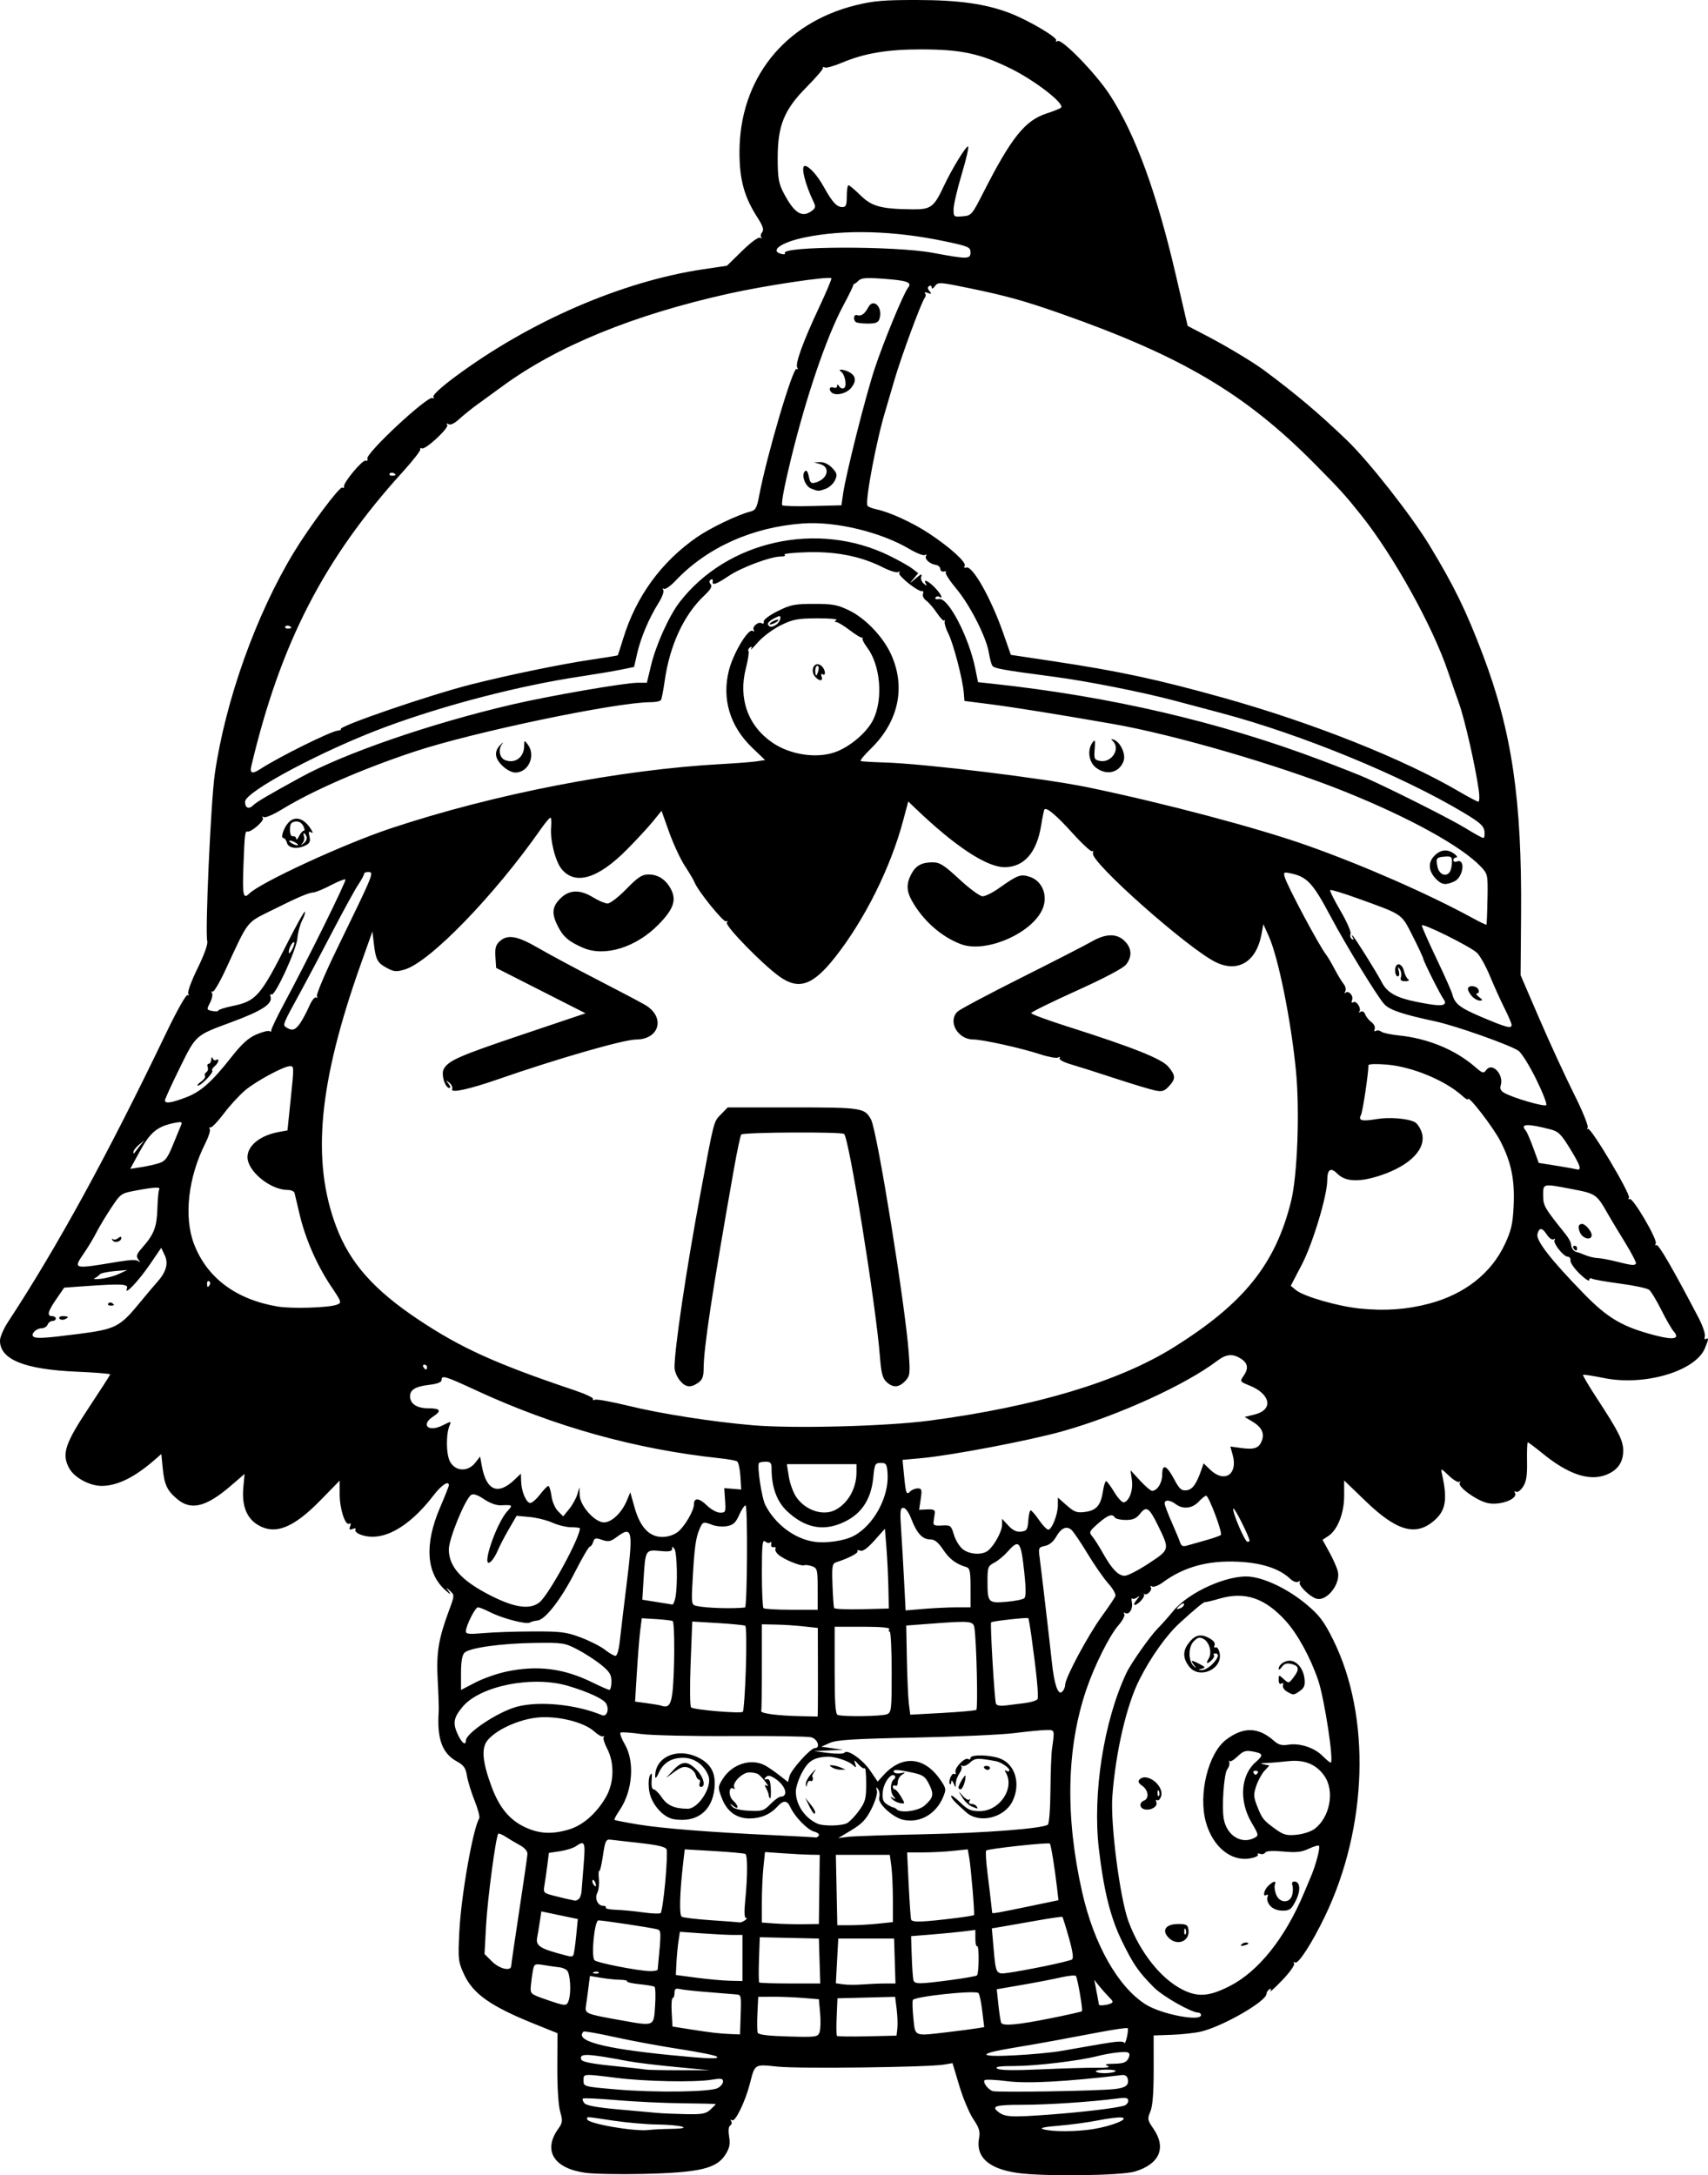 <?xml version="1.0" encoding="UTF-8" standalone="no"?>
<!-- Created with Inkscape (http://www.inkscape.org/) -->

<svg
   width="186.251mm"
   height="237.163mm"
   viewBox="0 0 186.251 237.163"
   version="1.1"
   id="svg1"
   xml:space="preserve"
   xmlns="http://www.w3.org/2000/svg"
   xmlns:svg="http://www.w3.org/2000/svg"><defs
     id="defs1"><clipPath
       clipPathUnits="userSpaceOnUse"
       id="clipPath3"><path
         id="path3"
         style="fill:#ff0000;fill-opacity:1;fill-rule:nonzero;stroke:none;stroke-width:0.265"
         d="M 117.464,-9.186 V 177.167 H 291.495 V -9.186 Z M 147.334,111.931 c 4.149,-0.092 4.552,4.357 -0.092,5.084 -1.195,0.187 -2.39,0.381 -3.57,0.655 -1.902,0.431 -3.801,0.869 -5.685,1.373 -4.843,1.295 -6.431,-3.457 -1.602,-4.804 2.039,-0.569 4.104,-1.04 6.168,-1.508 1.289,-0.299 2.595,-0.512 3.902,-0.719 0.31,-0.049 0.603,-0.075 0.88,-0.081 z" /></clipPath><clipPath
       clipPathUnits="userSpaceOnUse"
       id="clipPath29"><path
         id="path30"
         style="fill:#ff0000;fill-opacity:1;fill-rule:nonzero;stroke:none;stroke-width:0.265"
         d="M -43.23,-9.228 V 216.918 H 174.315 V -9.228 Z M 64.459,27.799 c 2.205,0.075 3.149,2.778 0.337,5.093 -1.015,0.835 -0.499,0.393 -1.541,1.333 -0.051,0.05 -0.1,0.101 -0.15,0.151 0.22,0.811 0.125,1.873 -0.521,3.116 -0.875,1.685 -1.749,3.37 -2.654,5.039 -0.978,1.836 -1.883,3.712 -2.891,5.53 -2.43,4.385 -6.499,1.653 -4.214,-2.809 0.315,-0.616 0.638,-1.229 0.953,-1.845 -0.007,-0.023 -0.015,-0.043 -0.022,-0.066 -0.595,-2.008 -0.069,-3.784 0.689,-5.659 1.274,-2.682 3.164,-4.982 5.254,-7.063 1.251,-1.138 0.627,-0.597 1.868,-1.628 0.964,-0.801 1.889,-1.157 2.675,-1.191 0.074,-0.003 0.146,-0.004 0.217,-0.001 z M 107.156,139.452 v 5.3e-4 h 1.332 c 3.185,0 4.318,2.034 3.452,3.522 1.261,1.236 0.77,3.284 -1.765,3.911 -0.549,0.616 -1.49,1.105 -2.851,1.261 -0.137,0.016 -0.274,0.031 -0.411,0.047 -2.651,0.305 -4.055,-0.978 -4.036,-2.332 -0.348,-0.335 -0.565,-0.745 -0.622,-1.186 -3.343,-0.946 -2.812,-4.861 1.596,-4.861 h 0.989 c 0.119,0 0.233,0.004 0.346,0.009 0.539,-0.217 1.168,-0.371 1.971,-0.371 z" /></clipPath><clipPath
       clipPathUnits="userSpaceOnUse"
       id="clipPath48"><path
         id="path49"
         style="fill:#ff0000;fill-opacity:1;fill-rule:nonzero;stroke:none;stroke-width:0.265"
         d="M 41.091,5.534 V 221.556 H 225.286 V 5.534 Z M 200.736,27.814 c 1.729,0.019 2.649,1.415 2.086,2.936 0.034,0.916 -0.448,2.032 -1.673,3.09 -1.147,0.992 -0.564,0.491 -1.752,1.502 -1.464,1.224 -2.914,2.469 -4.415,3.646 -1.776,1.393 -3.3,1.325 -4.092,0.54 -1.314,0.839 -2.65,1.642 -3.984,2.446 -4.294,2.588 -6.806,-1.809 -2.513,-4.397 1.384,-0.834 2.777,-1.656 4.133,-2.538 2.022,-1.284 4.052,-2.554 5.996,-3.956 1.191,-0.886 2.419,-1.714 3.69,-2.479 0.94,-0.565 1.799,-0.798 2.523,-0.79 z m -20.135,16.378 c 1.024,0.015 1.877,0.8 2.033,2.11 0.718,0.616 1.17,1.82 0.937,3.569 -0.199,1.498 -0.825,2.882 -1.489,4.224 -0.631,1.325 -1.475,2.521 -2.325,3.71 -0.383,0.58 -0.187,0.283 -0.588,0.891 -1.639,2.485 -3.795,2.512 -4.699,1.247 -2.336,3.06 -5.919,0.908 -3.888,-3.193 0.881,-1.779 1.751,-3.563 2.632,-5.343 0.834,-1.685 1.981,-2.401 2.971,-2.401 0.144,-8e-6 0.278,0.034 0.414,0.063 0.316,-0.73 0.627,-1.462 0.929,-2.198 0.772,-1.885 2.007,-2.694 3.073,-2.678 z" /></clipPath><clipPath
       clipPathUnits="userSpaceOnUse"
       id="clipPath83"><path
         id="path84"
         style="fill:#ff0000;fill-opacity:1;fill-rule:nonzero;stroke:none;stroke-width:0.265"
         d="M 132.474,-7.02 V 208.971 H 400.13 V -7.02 Z M 255.342,107.773 c 0.047,-0.001 0.095,-5.3e-4 0.143,0.002 1.045,0.054 2.19,0.946 2.813,2.886 0.307,0.956 0.456,1.952 0.58,2.946 0.105,0.896 0.146,1.798 0.173,2.7 0.049,0.457 0.091,0.915 0.134,1.373 0.032,0.334 -0.006,0.606 -0.033,0.887 0.917,0.087 1.972,0.687 2.893,1.982 0.57,0.801 1.075,1.645 1.573,2.491 0.431,0.671 0.926,1.295 1.376,1.954 0.093,0.157 0.186,0.314 0.279,0.471 1.353,2.285 0.702,4.101 -0.559,4.645 -1.02,0.911 -2.908,0.691 -4.385,-1.562 -0.239,-0.365 -0.478,-0.73 -0.729,-1.087 -0.216,-0.336 -0.388,-0.695 -0.574,-1.046 0.608,2.159 -0.889,3.607 -2.71,3.036 -0.616,0.275 -1.361,0.46 -2.342,0.399 -1.467,-0.091 -2.933,-0.193 -4.399,-0.296 -1.796,-0.111 -3.597,-0.198 -5.398,-0.193 -5.014,0.015 -5.014,-5.049 0,-5.065 1.903,-0.006 3.807,0.088 5.707,0.203 0.635,0.044 1.271,0.085 1.906,0.128 -2.172,-2.84 -4.36,-5.667 -6.601,-8.453 -2.161,-2.685 -1.065,-5.119 0.858,-5.113 0.628,0.002 1.345,0.277 2.066,0.876 0.364,-0.695 0.988,-1.1 1.69,-1.132 0.505,-0.023 1.05,0.149 1.567,0.543 0.093,-0.019 0.178,-0.065 0.274,-0.07 0.594,-0.032 1.239,0.203 1.815,0.734 -0.664,-2.602 0.469,-4.21 1.884,-4.241 z m 0.768,13.726 c -0.032,0.104 -0.068,0.203 -0.109,0.298 0.124,0.163 0.249,0.325 0.373,0.488 -0.098,-0.264 -0.22,-0.535 -0.254,-0.779 -0.004,-0.001 -0.007,-0.005 -0.01,-0.006 z m 30.329,39.335 h 0.777 c 5.014,0 5.014,5.065 0,5.065 h -0.777 c -5.014,0 -5.014,-5.065 0,-5.065 z" /></clipPath><clipPath
       clipPathUnits="userSpaceOnUse"
       id="clipPath102"><path
         id="path103"
         style="fill:#ff0000;fill-opacity:1;fill-rule:nonzero;stroke:none;stroke-width:0.265"
         d="M 245.095,-91.085 V 149.538 H 484.247 V -91.085 Z M 386.76,31.187 h 1.65 c 5.014,0 5.014,5.065 0,5.065 h -1.65 c -5.014,0 -5.014,-5.065 0,-5.065 z M 278.242,82.629 c 1.018,-0.028 2.247,0.632 3.228,2.236 0.354,0.578 0.768,1.115 1.156,1.669 -0.179,-0.355 -0.185,-0.572 0.174,-0.552 0.231,0.012 0.612,0.121 1.194,0.353 1.53,0.608 2.705,1.776 3.919,2.845 1.817,1.6 0.342,0.262 2.186,1.957 3.604,3.312 0.416,6.943 -3.167,3.954 -0.796,1.298 -2.871,1.492 -4.73,-0.776 -1.836,-2.239 -3.672,-4.499 -5.159,-6.99 -1.607,-2.69 -0.498,-4.649 1.199,-4.696 z m 48.669,29.818 c 0.832,-0.023 1.844,0.352 2.893,1.294 1.313,1.18 2.463,2.509 3.553,3.893 0.661,0.847 0.337,0.434 0.973,1.24 1.192,1.511 1.339,2.902 0.893,3.822 -0.016,1.86 -2.198,3.006 -4.869,1.014 -1.747,-1.303 -3.553,-2.525 -5.469,-3.568 -3.578,-1.948 -3.294,-5.278 -0.617,-5.341 0.191,-0.004 0.416,0.041 0.631,0.072 -0.168,-1.358 0.693,-2.391 2.01,-2.427 z" /></clipPath><clipPath
       clipPathUnits="userSpaceOnUse"
       id="clipPath113"><path
         id="path114"
         style="fill:#ff0000;fill-opacity:1;fill-rule:nonzero;stroke:none;stroke-width:0.265"
         d="m 157.066,-116.178 v 259.561 h 295.043 v -259.561 z M 393.264,24.766 c 0.581,0.011 1.242,0.145 1.968,0.439 0.12,0.049 0.24,0.098 0.36,0.146 4.647,1.882 2.736,6.584 -1.907,4.692 -0.149,-0.061 -0.299,-0.122 -0.449,-0.182 -3.917,-1.596 -3.112,-5.153 0.027,-5.095 z M 342.535,35.836 c 1.181,-0.021 2.405,1.064 2.649,3.402 0.172,1.646 0.305,3.295 0.421,4.946 0.065,0.913 0.111,1.827 0.156,2.741 0.246,5.008 -4.813,5.256 -5.059,0.248 -0.043,-0.879 -0.087,-1.758 -0.149,-2.635 -0.107,-1.53 -0.233,-3.058 -0.382,-4.584 -0.259,-2.651 1.026,-4.095 2.365,-4.118 z m -33.149,10.457 c 3.772,0.034 4.177,4.206 -0.279,5.096 -2.779,0.555 -5.597,1.027 -8.441,1.011 -5.014,-0.028 -5.014,-5.084 0,-5.064 2.507,0.01 4.994,-0.417 7.443,-0.913 0.461,-0.093 0.887,-0.134 1.277,-0.13 z" /></clipPath><clipPath
       clipPathUnits="userSpaceOnUse"
       id="clipPath120"><path
         id="path121"
         style="fill:#ff0000;fill-opacity:1;fill-rule:nonzero;stroke:none;stroke-width:0.265"
         d="M 344.491,-224.742 V 93.74 H 637.437 V -224.742 Z m 57.98,209.9 c 0.18,0.019 0.442,0.736 1.12,2.612 1.049,2.901 1.048,6.019 1.03,9.064 0.014,1.384 -0.104,2.763 -0.22,4.14 -0.594,7.065 -7.742,6.459 -7.137,-0.606 0.102,-1.192 0.212,-2.384 0.194,-3.582 0.01,-1.333 0.012,-2.65 -0.1,-3.98 -0.028,-0.332 -0.067,-0.662 -0.101,-0.994 -0.05,-0.273 -0.127,-0.542 -0.151,-0.819 -0.002,-0.026 0.051,-0.015 0.077,-0.022 v 5.291e-4 c 4.911,-1.36 4.827,-5.865 5.286,-5.815 z m 133.457,6.23 c 1.673,0.041 3.331,1.648 3.508,4.967 0.11,2.057 0.326,4.101 0.649,6.136 0.19,1.182 0.086,0.629 0.301,1.658 1.455,6.94 -5.614,8.389 -7.016,1.438 -0.27,-1.337 -0.151,-0.677 -0.36,-1.978 -0.342,-2.169 -0.587,-4.348 -0.701,-6.541 -0.194,-3.762 1.722,-5.726 3.618,-5.679 z" /></clipPath><clipPath
       clipPathUnits="userSpaceOnUse"
       id="clipPath135"><path
         id="path136"
         style="fill:#ff0000;fill-opacity:1;fill-rule:nonzero;stroke:none;stroke-width:0.265"
         d="M 477.204,-278.281 V 24.964 H 771.33 V -278.281 Z m 210.631,135.235 c 0.649,0.035 1.758,0.625 3.629,1.812 2.196,1.392 3.007,3.98 3.718,6.326 2.056,6.786 -4.882,8.854 -6.864,2.046 -0.027,-0.092 -0.73,-2.143 -0.731,-2.214 -7.9e-4,-0.063 0.207,0.09 0.187,0.03 -0.102,-0.312 -0.801,-0.228 -0.785,-0.595 0.214,-4.87 -0.582,-7.482 0.845,-7.405 z m -130.474,16.82 c 0.913,0.03 1.975,0.321 3.143,0.957 2.784,1.515 5.891,2.183 8.941,2.926 0.049,0.011 0.098,0.023 0.147,0.034 0.394,-0.233 0.868,-0.356 1.405,-0.343 0.586,0.014 1.246,0.191 1.956,0.556 0.817,-0.371 1.604,-0.614 2.297,-0.621 2.818,-0.029 4.295,2.613 2.367,5.305 3.089,4.801 -0.884,8.357 -4.597,5.381 -3.035,3.455 -7.309,1.009 -5.866,-3.51 -3.376,-0.823 -6.775,-1.657 -9.854,-3.322 -5.068,-2.74 -3.897,-7.494 0.06,-7.363 z" /></clipPath><clipPath
       clipPathUnits="userSpaceOnUse"
       id="clipPath194"><path
         id="path195"
         style="fill:#ff0000;fill-opacity:1;fill-rule:nonzero;stroke:none;stroke-width:0.265"
         d="M 586.953,-316.373 V -43.138 H 818.308 V -316.373 Z m 53.828,72.49 c 5.334,0.125 5.822,6.026 -0.496,7.199 -2.322,0.431 -4.653,0.82 -7,1.081 -7.047,0.783 -7.758,-6.323 -0.713,-7.127 2.146,-0.245 4.278,-0.598 6.401,-0.995 0.653,-0.122 1.257,-0.171 1.809,-0.158 z m 77.852,114.108 c 5.866,-0.176 6.487,6.105 -0.071,7.191 -0.65,0.108 -1.301,0.219 -1.95,0.334 -0.186,1.569 -1.657,3.152 -4.701,3.588 -1.375,0.197 -2.749,0.395 -4.116,0.642 -5.881,1.061 -7.651,-3.737 -3.89,-6.031 -0.444,-1.629 0.751,-3.612 4.075,-4.515 1.142,-0.31 2.302,-0.545 3.459,-0.789 0.65,-0.137 1.253,-0.199 1.805,-0.199 0.723,5.3e-4 1.355,0.112 1.9,0.302 0.75,-0.132 1.499,-0.273 2.248,-0.398 0.437,-0.073 0.851,-0.113 1.242,-0.125 z m -47.002,6.364 c 0.357,0.005 0.666,0.064 0.98,0.115 0.233,-0.014 0.459,-0.02 0.676,-0.017 5.137,0.085 6.028,4.924 1.742,6.653 -0.279,1.554 -1.868,3.015 -4.953,3.209 -1.326,0.083 -2.653,0.193 -3.983,0.181 -6.214,-0.058 -6.913,-5.512 -2.233,-6.827 0.301,-1.446 1.792,-2.735 4.474,-2.882 1.038,-0.211 0.525,-0.119 1.763,-0.315 0.547,-0.087 1.058,-0.124 1.532,-0.117 z m 99.073,6.165 c 0.899,0.004 1.966,0.251 3.169,0.818 2.023,0.953 3.732,2.451 5.497,3.8 0.855,0.653 1.413,1.334 1.839,2.011 0.19,0.084 0.377,0.171 0.568,0.253 0.084,0.036 0.127,0.087 0.208,0.124 0.489,0.022 1.013,0.09 1.575,0.215 1.253,0.28 2.423,0.79 3.569,1.351 4.569,2.236 4.099,6.224 1.184,7.095 -0.846,1.196 -2.706,1.953 -5.421,1.429 -0.562,-0.108 -1.188,-0.184 -1.733,-0.328 -1.776,-0.47 -3.097,-1.215 -3.97,-2.048 -0.964,0.147 -2.141,0.029 -3.489,-0.469 -0.123,-0.045 -0.246,-0.09 -0.368,-0.136 -3.715,-1.372 -4.651,-4.083 -3.594,-5.79 -0.64,-0.869 -0.889,-1.776 -0.757,-2.584 -2.495,-2.691 -1.481,-5.754 1.723,-5.739 z m -62.233,1.085 c 4.846,0.175 5.452,5.705 -0.564,7.221 -1.726,0.435 -3.461,0.814 -5.211,1.139 -6.971,1.294 -8.371,-5.705 -1.405,-7.023 1.627,-0.308 3.245,-0.645 4.849,-1.058 0.858,-0.221 1.637,-0.305 2.33,-0.28 z m -33.08,3.914 h 1.593 c 7.09,0 7.09,7.162 0,7.162 h -1.593 c -7.09,0 -7.09,-7.162 0,-7.162 z m 63.159,22.509 c 0.183,-0.003 0.366,-0.002 0.549,0.001 7.089,0.128 7.089,7.3 0,7.162 -1.22,-0.024 -2.435,0.137 -3.646,0.261 -7.053,0.722 -7.782,-6.406 -0.728,-7.125 1.272,-0.13 2.546,-0.281 3.825,-0.3 z" /></clipPath></defs><g
     id="layer1"
     transform="translate(-599.666,426.718)"><path
       style="fill:#000000"
       d="m 663.47,-189.828 c -3.42,-0.482 -4.615,-2.423 -2.94,-4.775 0.49,-0.689 0.512,-0.875 0.218,-1.896 -0.193,-0.671 -0.318,-2.643 -0.308,-4.838 l 0.017,-3.705 -2.548,-1.028 c -4.763,-1.922 -6.672,-3.272 -7.653,-5.414 -0.625,-1.366 -0.652,-1.616 -0.502,-4.643 0.194,-3.896 1.482,-11.221 2.17,-12.334 0.09,-0.145 -0.137,-1.015 -0.505,-1.933 -0.367,-0.918 -0.743,-2.142 -0.836,-2.721 -0.137,-0.854 -0.346,-1.149 -1.115,-1.569 -1.585,-0.867 -2.165,-2.465 -1.964,-5.413 0.025,-0.364 -0.024,-1.912 -0.109,-3.44 -0.165,-2.982 0.081,-4.494 1.239,-7.61 0.604,-1.625 0.606,-1.665 0.113,-2.117 -0.483,-0.443 -0.488,-0.44 -0.128,0.069 0.273,0.386 0.172,0.35 -0.371,-0.132 -2.111,-1.874 -2.317,-5.022 -0.592,-9.039 0.526,-1.225 0.957,-2.312 0.957,-2.415 0,-0.555 -0.802,-0.035 -1.647,1.069 -2.764,3.61 -5.691,5.181 -8.009,4.3 -0.382,-0.145 -0.622,-0.382 -0.533,-0.526 0.097,-0.156 -0.022,-0.191 -0.295,-0.087 -0.354,0.136 -0.417,0.072 -0.281,-0.281 0.106,-0.277 0.07,-0.392 -0.092,-0.291 -0.437,0.27 -1.05,-1.598 -1.05,-3.203 v -1.495 l -2.051,2.105 c -2.996,3.076 -5.004,3.866 -6.895,2.713 -1.203,-0.733 -1.736,-2.106 -1.562,-4.023 l 0.138,-1.518 -1.496,1.288 c -2.693,2.318 -4.335,2.727 -5.847,1.454 -1.111,-0.935 -1.402,-1.554 -1.581,-3.368 l -0.153,-1.544 -0.794,0.69 c -2.13,1.85 -3.989,2.763 -5.671,2.785 -1.329,0.017 -3.032,-0.903 -3.59,-1.94 -0.826,-1.533 -0.463,-2.649 2.14,-6.58 1.277,-1.929 2.331,-3.567 2.34,-3.64 0.01,-0.073 -1.649,-0.206 -3.686,-0.295 -5.68,-0.25 -8.334,-1.328 -8.334,-3.385 0,-0.384 0.389,-1.291 0.864,-2.015 5.418,-8.26 10.874,-18.227 17.263,-31.537 1.164,-2.425 2.176,-4.219 2.326,-4.126 0.152,0.094 0.184,0.032 0.075,-0.146 -0.105,-0.171 0.35,-1.409 1.011,-2.753 0.726,-1.475 1.148,-2.652 1.064,-2.972 -0.252,-0.961 0.394,-15.289 0.823,-18.256 1.16,-8.009 4.514,-17.392 8.644,-24.178 1.728,-2.839 4.99,-7.195 5.262,-7.027 0.138,0.086 0.219,0.044 0.179,-0.093 -0.117,-0.399 2.012,-2.958 2.361,-2.838 0.174,0.06 0.261,-0.038 0.192,-0.218 -0.218,-0.567 6.608,-6.919 7.105,-6.612 0.153,0.095 0.194,0.041 0.092,-0.123 -0.107,-0.173 0.818,-1.036 2.274,-2.122 8.154,-6.077 18.266,-10.468 27.152,-11.792 l 2.587,-0.385 1.652,-1.616 c 0.982,-0.96 1.78,-1.542 1.968,-1.434 0.174,0.1 0.229,0.084 0.121,-0.035 -0.108,-0.119 -0.065,-0.375 0.096,-0.568 0.221,-0.267 0.093,-0.662 -0.53,-1.633 -1.423,-2.218 -1.937,-4.085 -1.941,-7.06 -0.012,-7.969 4.846,-14.12 12.684,-16.059 1.92,-0.475 3.08,-0.573 6.688,-0.567 4.598,0.008 7.536,0.428 10.186,1.459 2.005,0.779 5.161,2.648 4.976,2.947 -0.094,0.152 -0.029,0.181 0.152,0.069 0.465,-0.288 4.224,3.589 5.712,5.892 2.788,4.314 5.092,10.614 7.199,19.682 l 1.274,5.485 2.117,1.103 c 2.15,1.12 5.017,2.842 6.218,3.735 3.532,2.625 5.95,4.667 9.024,7.618 2.397,2.302 7.044,8.219 9.032,11.499 2.667,4.403 3.983,7.101 5.8,11.895 3.17,8.362 4.268,15.822 4.167,28.322 l -0.053,6.615 2.055,4.763 c 1.13,2.619 2.818,6.286 3.751,8.148 0.933,1.862 1.613,3.529 1.513,3.704 -0.101,0.175 -0.091,0.236 0.021,0.136 0.284,-0.255 4.7,7.154 4.478,7.513 -0.099,0.161 -0.068,0.222 0.07,0.137 0.345,-0.213 3.094,4.48 2.853,4.87 -0.108,0.175 -0.079,0.242 0.065,0.152 0.226,-0.139 1.753,2.49 4.578,7.881 0.457,0.872 0.776,1.795 0.709,2.051 -0.067,0.256 -0.014,0.399 0.118,0.317 0.327,-0.202 0.302,0.016 -0.117,1.018 -1.045,2.501 -6.603,4.131 -11.016,3.231 -1.191,-0.243 -2.21,-0.397 -2.264,-0.343 -0.054,0.054 0.64,1.229 1.544,2.61 2.348,3.591 2.833,4.558 2.833,5.648 0,1.278 -0.6,2.135 -1.842,2.632 -1.837,0.735 -4.143,-0.036 -6.954,-2.326 -0.818,-0.666 -1.542,-1.211 -1.608,-1.211 -0.067,0 -0.104,0.927 -0.084,2.061 0.029,1.582 -0.073,2.23 -0.437,2.787 -0.266,0.406 -0.604,0.646 -0.768,0.544 -0.166,-0.103 -0.22,-0.062 -0.124,0.094 0.434,0.702 -1.738,1.48 -3.09,1.107 -1.236,-0.341 -3.152,-1.765 -2.92,-2.169 0.102,-0.177 0.084,-0.23 -0.039,-0.119 -0.123,0.112 -0.634,-0.186 -1.136,-0.661 -0.889,-0.842 -0.908,-0.847 -0.763,-0.203 0.632,2.805 0.418,4.033 -0.899,5.14 -1.999,1.682 -4.058,1.079 -7.436,-2.177 l -2.328,-2.245 v 1.674 c 0,1.901 -0.722,3.725 -1.739,4.392 l -0.62,0.406 0.752,1.366 c 0.414,0.751 0.828,1.694 0.921,2.096 0.319,1.382 -1.267,3.337 -2.385,2.942 -0.756,-0.268 -1.959,-1.467 -1.773,-1.768 0.096,-0.155 0.029,-0.182 -0.161,-0.064 -0.189,0.117 -0.567,-0.026 -0.904,-0.343 -1.17,-1.099 -3.085,-1.722 -5.665,-1.842 -3.296,-0.153 -5.905,0.564 -8.204,2.255 -0.474,0.349 -0.998,0.549 -1.165,0.446 -0.176,-0.109 -0.232,-0.072 -0.134,0.088 0.187,0.303 -0.429,0.938 -0.708,0.73 -0.096,-0.071 -0.114,-0.05 -0.041,0.047 0.166,0.221 -0.649,1.146 -1.009,1.146 -0.146,0 -0.038,-0.266 0.239,-0.591 0.309,-0.362 0.341,-0.465 0.083,-0.267 -0.232,0.178 -0.496,0.249 -0.587,0.158 -0.091,-0.091 -0.113,0.109 -0.048,0.446 0.133,0.693 -0.319,1.393 -0.734,1.136 -0.155,-0.096 -0.197,-0.043 -0.097,0.119 0.098,0.159 -0.181,0.699 -0.62,1.2 -0.992,1.13 -2.643,4.432 -3.53,7.059 -2.156,6.386 -2.302,13.849 -0.433,22.093 1.287,5.678 3.909,10.303 6.917,12.202 1.71,1.079 6.035,1.91 6.035,1.159 0,-0.146 -0.132,-0.265 -0.293,-0.265 -0.753,0 -3.86,-1.762 -4.835,-2.742 -1.696,-1.704 -2.248,-2.503 -3.498,-5.063 -1.246,-2.553 -1.972,-5.455 -2.51,-10.024 -0.711,-6.034 0.531,-13.97 3.006,-19.212 0.491,-1.041 2.592,-4.026 3.409,-4.843 0.408,-0.408 1.171,-1.266 1.695,-1.906 1.703,-2.078 6.04,-4.007 8.403,-3.736 1.768,0.202 4.252,1.438 6.198,3.083 1.351,1.142 1.851,1.813 2.837,3.799 4.147,8.358 3.777,20.46 -0.923,30.193 -1.408,2.915 -2.889,5.201 -3.232,4.988 -0.162,-0.1 -0.207,-0.052 -0.106,0.113 0.098,0.158 -0.488,0.98 -1.303,1.827 -0.814,0.846 -1.393,1.372 -1.287,1.167 0.128,-0.245 0.089,-0.307 -0.112,-0.183 -0.168,0.104 -0.309,0.331 -0.314,0.504 -0.021,0.812 -4.777,3.546 -7.136,4.102 -0.655,0.154 -2.085,0.312 -3.177,0.351 l -1.987,0.07 0.002,3.717 c 10e-4,2.566 -0.111,3.984 -0.362,4.58 -0.339,0.805 -0.317,0.932 0.331,1.866 1.449,2.091 0.671,3.875 -2.039,4.68 -1.524,0.453 -10.005,0.551 -12.787,0.149 -3.168,-0.458 -4.569,-1.741 -4.179,-3.824 0.13,-0.691 0.002,-1.106 -0.63,-2.042 -0.436,-0.646 -1.124,-2.283 -1.53,-3.639 l -0.738,-2.465 -0.938,0.158 c -1.717,0.29 -15.719,0.464 -18.088,0.225 -2.638,-0.266 -2.5,-0.351 -3.089,1.911 -0.502,1.929 -1.579,4.139 -1.915,3.931 -0.163,-0.101 -0.209,-0.053 -0.107,0.111 0.098,0.158 0.048,0.367 -0.11,0.465 -0.178,0.11 -0.222,0.568 -0.114,1.207 0.134,0.796 0.048,1.232 -0.381,1.926 -0.965,1.561 -2.788,1.994 -9.016,2.143 -2.547,0.061 -5.386,0.004 -6.31,-0.126 z m 9.452,-4.787 c 2.491,-0.037 1.065,-0.442 -1.687,-0.478 -1.164,-0.015 -3.297,-0.206 -4.739,-0.423 -3.105,-0.468 -2.801,-0.452 -2.801,-0.149 0,0.473 5.147,1.372 6.714,1.173 0.418,-0.053 1.549,-0.109 2.514,-0.123 z m 45.974,0.023 c 2.025,-0.329 3.96,-1.114 3.096,-1.257 -0.315,-0.052 -1.446,0.082 -2.514,0.298 -1.068,0.215 -3.013,0.481 -4.322,0.59 -1.673,0.139 -2.185,0.255 -1.72,0.391 0.985,0.287 3.62,0.277 5.46,-0.022 z m -4.666,-1.586 c 3.474,-0.257 7.065,-0.687 8.004,-0.959 0.255,-0.074 0.463,-0.316 0.463,-0.538 0,-0.328 -0.236,-0.374 -1.257,-0.242 -2.893,0.372 -7.538,0.678 -10.319,0.68 -2.852,0.002 -3.371,0.146 -2.646,0.735 0.756,0.614 1.372,0.649 5.755,0.325 z m -37.092,-0.539 c 0.318,-0.297 0.579,-0.565 0.578,-0.595 -3.3e-4,-0.031 -1.637,-0.072 -3.638,-0.091 -2.001,-0.02 -5.23,-0.174 -7.176,-0.342 -1.946,-0.169 -3.6,-0.245 -3.676,-0.169 -0.076,0.076 10e-4,0.304 0.17,0.508 0.206,0.249 1.417,0.469 3.676,0.67 1.852,0.165 3.785,0.339 4.294,0.387 0.509,0.048 1.886,0.107 3.059,0.13 1.817,0.036 2.219,-0.038 2.712,-0.497 z m 0.795,-2.345 c 0.318,-0.17 0.578,-0.491 0.578,-0.713 0,-0.334 -0.216,-0.368 -1.257,-0.196 -1.787,0.296 -7.16,0.196 -10.26,-0.19 -3.817,-0.475 -3.696,-0.484 -3.696,0.279 0,0.658 0.02,0.663 3.572,0.969 4.266,0.368 10.248,0.287 11.064,-0.15 z m 43.287,0.107 c 1.206,-0.136 1.565,-0.413 1.425,-1.097 -0.063,-0.307 -0.296,-0.468 -0.62,-0.429 -6.065,0.724 -10.3,0.952 -12.509,0.673 -1.264,-0.16 -2.379,-0.212 -2.478,-0.116 -0.222,0.214 0.301,0.952 0.842,1.188 0.404,0.176 11.451,-0.005 13.341,-0.219 z m 0.064,-1.924 c 0.169,-0.108 -0.265,-0.195 -0.966,-0.194 -0.7,7.6e-4 -1.219,0.091 -1.152,0.2 0.156,0.255 1.715,0.251 2.118,-0.005 z m -47.933,-0.482 c -2.037,-0.194 -4.359,-0.476 -5.159,-0.628 -4.572,-0.864 -5.41,-0.892 -5.134,-0.172 0.091,0.238 1.172,0.454 3.362,0.673 1.775,0.178 3.406,0.36 3.624,0.404 0.218,0.045 1.885,0.08 3.704,0.078 l 3.307,-0.003 z m 45.905,0.084 c 1.147,0.013 1.543,-0.053 1.191,-0.2 -0.392,-0.163 -0.205,-0.225 0.718,-0.239 0.952,-0.014 1.313,-0.14 1.522,-0.532 0.18,-0.336 0.184,-0.569 0.013,-0.675 -0.283,-0.175 -1.954,0.017 -3.444,0.395 -1.962,0.498 -6.653,1.058 -8.897,1.061 -1.72,0.003 -2.241,0.079 -1.95,0.283 0.267,0.188 1.824,0.214 4.763,0.082 2.401,-0.108 5.14,-0.187 6.085,-0.176 z m -41.421,-1.218 c -0.138,-0.127 -1.978,-0.497 -4.088,-0.821 -2.11,-0.324 -5.296,-0.914 -7.079,-1.311 -1.783,-0.397 -3.301,-0.662 -3.373,-0.59 -0.994,0.994 2.071,1.826 9.394,2.552 4.246,0.421 5.462,0.461 5.146,0.17 z m 37.419,-0.592 c 0.964,-0.162 2.91,-0.501 4.324,-0.752 1.794,-0.319 2.602,-0.37 2.672,-0.168 0.055,0.159 0.189,-0.107 0.298,-0.59 0.108,-0.483 0.145,-0.931 0.081,-0.995 -0.064,-0.064 -1.415,0.128 -3.002,0.426 -1.587,0.298 -3.779,0.71 -4.87,0.914 -1.091,0.204 -3.175,0.568 -4.63,0.808 -3.907,0.644 -3.861,1.019 0.099,0.818 1.801,-0.091 4.063,-0.299 5.027,-0.461 z m -26.223,-2.057 c 0.111,-0.301 0.141,-1.234 0.066,-2.074 l -0.136,-1.527 -1.72,-0.143 c -0.946,-0.079 -2.434,-0.138 -3.307,-0.132 l -1.587,0.011 -0.088,1.803 c -0.048,0.992 -0.034,1.944 0.033,2.117 0.081,0.211 1.172,0.343 3.329,0.403 3.043,0.085 3.219,0.061 3.411,-0.457 z m 8.486,-0.418 c 0.049,-0.432 0.015,-1.385 -0.076,-2.117 l -0.166,-1.331 -3.144,0.081 -3.144,0.081 -0.086,1.992 c -0.048,1.096 -0.033,2.045 0.032,2.109 0.065,0.064 1.553,0.084 3.307,0.043 l 3.189,-0.074 z m -17.113,-0.603 c 0.108,-3.224 0.14,-3.045 -0.571,-3.115 -0.364,-0.035 -1.733,-0.147 -3.043,-0.249 -1.31,-0.101 -2.649,-0.247 -2.977,-0.324 -0.473,-0.112 -0.595,-0.026 -0.595,0.418 0,0.307 -0.089,0.558 -0.198,0.557 -0.109,-2.7e-4 -0.159,0.699 -0.11,1.554 l 0.088,1.554 1.896,0.299 c 2.358,0.372 3.216,0.472 4.476,0.522 l 0.992,0.04 z m 22.719,0.992 c 1.233,-0.145 2.608,-0.325 3.054,-0.4 l 0.812,-0.135 -0.213,-1.765 c -0.117,-0.971 -0.304,-1.847 -0.415,-1.948 -0.369,-0.332 -7.027,0.377 -7.155,0.763 -0.064,0.193 -0.035,1.116 0.066,2.051 0.211,1.967 0.003,1.889 3.851,1.435 z m -32.022,-2.87 c 0.073,-1.069 0.04,-2.001 -0.073,-2.07 -0.113,-0.07 -0.854,-0.193 -1.647,-0.275 -0.793,-0.082 -1.396,-0.222 -1.341,-0.311 0.055,-0.089 -0.275,-0.165 -0.734,-0.168 -0.459,-0.003 -1.392,-0.099 -2.073,-0.212 l -1.239,-0.206 -0.161,1.27 c -0.088,0.699 -0.211,1.591 -0.273,1.983 -0.134,0.851 -0.037,0.892 3.705,1.559 3.824,0.682 3.679,0.742 3.836,-1.57 z m 43.011,1.396 c 1.879,-0.374 3.469,-0.732 3.532,-0.795 0.123,-0.123 -0.456,-3.524 -0.654,-3.844 -0.065,-0.104 -0.801,-0.033 -1.638,0.158 -0.836,0.191 -2.752,0.561 -4.258,0.821 l -2.737,0.473 0.185,1.735 c 0.102,0.954 0.239,1.825 0.306,1.934 0.216,0.355 1.783,0.211 5.265,-0.482 z m -52.412,-2.032 c 0.274,-0.882 0.142,-2.884 -0.212,-3.216 -0.17,-0.159 -0.546,-0.311 -0.837,-0.337 -0.291,-0.026 -1.023,-0.13 -1.626,-0.23 -1.052,-0.174 -1.103,-0.15 -1.246,0.577 -0.082,0.417 -0.184,1.165 -0.226,1.662 -0.076,0.891 -0.054,0.911 1.643,1.501 2.184,0.759 2.282,0.76 2.504,0.043 z m 59.011,0.426 c 0.394,-0.151 0.383,-0.227 -0.113,-0.728 -0.304,-0.307 -0.792,-0.856 -1.084,-1.22 l -0.53,-0.661 0.138,0.661 c 0.076,0.364 0.188,0.959 0.249,1.323 0.061,0.364 0.12,0.691 0.131,0.728 0.038,0.127 0.774,0.065 1.21,-0.103 z m 13.027,-1.916 c 3.146,-1.594 6.052,-5.227 8.12,-10.153 0.229,-0.546 0.58,-1.379 0.78,-1.852 0.53,-1.254 1.018,-3.138 0.855,-3.302 -0.078,-0.078 -0.582,0.068 -1.122,0.324 -0.775,0.368 -1.357,0.43 -2.772,0.299 -1.161,-0.108 -1.853,-0.067 -1.966,0.117 -0.096,0.156 -0.348,0.217 -0.559,0.136 -0.211,-0.081 -0.318,-0.04 -0.237,0.091 0.081,0.131 -0.314,0.316 -0.879,0.411 -2.07,0.35 -4.045,-1.277 -4.793,-3.949 -0.848,-3.028 0.243,-7.501 2.192,-8.987 1.881,-1.435 3.515,-1.404 5.212,0.1 0.512,0.454 0.869,0.552 1.58,0.437 1.245,-0.201 2.822,0.312 3.722,1.211 0.408,0.408 0.812,0.743 0.898,0.743 0.384,0 -0.675,-6.973 -1.366,-8.996 -0.853,-2.498 -2.264,-5.068 -3.564,-6.49 -2.261,-2.473 -4.428,-3.197 -7.18,-2.397 -0.821,0.239 -1.524,0.407 -1.562,0.373 -0.095,-0.085 -1.108,0.745 -2.801,2.296 -1.444,1.323 -3.135,3.7 -4.383,6.164 -1.405,2.773 -2.608,7.971 -2.952,12.753 -0.217,3.019 0.832,11.104 1.767,13.626 1.243,3.349 3.514,6.218 5.866,7.409 1.686,0.853 2.91,0.767 5.144,-0.365 z m 1.331,-4.575 c 0.154,-0.154 0.436,-0.227 0.627,-0.164 0.198,0.066 0.078,0.186 -0.28,0.28 -0.44,0.115 -0.543,0.081 -0.347,-0.116 z m -8.023,-0.765 c -0.72,-0.796 -0.228,-1.44 1.101,-1.44 0.874,0 1.043,0.092 1.116,0.61 0.185,1.307 -1.287,1.858 -2.217,0.83 z m 1.915,-0.828 c -0.085,-0.211 -0.147,-0.148 -0.16,0.16 -0.011,0.279 0.051,0.435 0.139,0.347 0.088,-0.088 0.097,-0.316 0.021,-0.507 z m 9.221,-2.586 c -0.259,-0.286 -0.397,-0.708 -0.309,-0.94 0.093,-0.243 0.051,-0.352 -0.1,-0.259 -0.464,0.287 -0.278,-0.567 0.222,-1.019 0.584,-0.528 0.871,-0.564 0.688,-0.087 -0.074,0.193 -0.014,0.669 0.134,1.058 0.367,0.967 1.522,0.997 1.761,0.046 0.091,-0.363 0.097,-0.84 0.013,-1.058 -0.091,-0.237 -0.003,-0.397 0.218,-0.397 0.651,0 0.72,0.982 0.149,2.102 -0.474,0.93 -0.665,1.073 -1.427,1.073 -0.538,0 -1.062,-0.202 -1.35,-0.519 z m -13.701,-10.527 c -0.567,-0.129 -0.61,-0.748 -0.066,-0.956 0.588,-0.226 0.481,-1.138 -0.188,-1.607 -0.423,-0.296 -0.505,-0.489 -0.295,-0.699 0.804,-0.804 2.709,0.694 2.344,1.844 -0.099,0.311 -0.288,0.497 -0.422,0.415 -0.133,-0.082 -0.175,0.026 -0.093,0.24 0.175,0.456 -0.6,0.917 -1.28,0.762 z m 1.57,-1.968 c -0.085,-0.211 -0.147,-0.148 -0.16,0.16 -0.011,0.279 0.051,0.435 0.139,0.347 0.088,-0.088 0.097,-0.316 0.021,-0.507 z m 13.947,-10.874 c -0.306,-0.177 -0.499,-0.487 -0.429,-0.689 0.078,-0.224 0.011,-0.295 -0.171,-0.183 -0.188,0.116 -0.299,-0.033 -0.299,-0.401 0,-0.576 0.009,-0.578 0.549,-0.089 0.54,0.489 0.558,0.486 1.052,-0.157 0.688,-0.895 0.64,-1.275 -0.188,-1.482 -0.518,-0.13 -0.796,-0.048 -1.058,0.31 -0.196,0.268 -0.356,0.368 -0.356,0.224 0,-0.445 0.606,-0.897 1.203,-0.897 0.781,0 1.495,0.866 1.616,1.961 0.079,0.715 -0.028,1.004 -0.492,1.329 -0.698,0.489 -0.71,0.49 -1.428,0.075 z m -10.658,-2.724 c -0.664,-0.844 -0.712,-1.628 -0.149,-2.431 0.693,-0.989 1.33,-1.19 2.254,-0.713 0.535,0.276 0.765,0.559 0.667,0.816 -0.083,0.216 -0.036,0.322 0.103,0.236 0.14,-0.086 0.332,0.156 0.428,0.538 0.448,1.783 -2.159,3.009 -3.304,1.554 z m 2.495,-0.231 c 0.697,-0.697 0.84,-1.203 0.341,-1.203 -0.17,0 -0.235,0.074 -0.145,0.164 0.09,0.09 -6.3e-4,0.328 -0.202,0.529 -0.521,0.521 -0.726,0.452 -0.367,-0.124 0.4,-0.64 0.096,-1.803 -0.563,-2.155 -0.412,-0.221 -0.632,-0.166 -1.062,0.264 -0.615,0.615 -0.609,2.17 0.01,2.72 0.304,0.271 0.306,0.248 0.011,-0.141 -0.424,-0.56 -0.302,-0.578 0.636,-0.091 0.619,0.321 0.651,0.39 0.229,0.498 -0.455,0.117 -0.456,0.128 -0.014,0.157 0.261,0.017 0.767,-0.262 1.124,-0.619 z m -35.655,34.783 1.134,-0.002 -0.076,-2.447 -0.076,-2.447 h -3.043 -3.043 l -0.132,2.436 -0.132,2.436 0.794,0.115 c 0.437,0.063 1.389,0.07 2.117,0.013 0.728,-0.056 1.833,-0.103 2.457,-0.104 z m -7.144,-2.45 -0.076,-2.447 -3.222,-0.074 -3.222,-0.074 -0.085,2.412 c -0.047,1.327 -0.035,2.462 0.025,2.522 0.061,0.06 1.583,0.109 3.383,0.109 h 3.273 z m 14.291,2.076 c 1.499,-0.198 2.792,-0.427 2.873,-0.508 0.227,-0.227 0.25,-3.321 0.024,-3.181 -0.109,0.068 -0.198,-0.305 -0.198,-0.828 v -0.951 l -1.257,0.16 c -0.691,0.088 -2.269,0.241 -3.506,0.34 l -2.249,0.18 0.075,2.249 c 0.041,1.237 0.127,2.398 0.19,2.58 0.144,0.413 0.65,0.408 4.048,-0.041 z m -22.701,-2.406 v -2.514 h -1.018 c -0.56,0 -2.094,-0.076 -3.41,-0.17 l -2.392,-0.17 -0.156,1.03 c -0.086,0.566 -0.185,1.625 -0.221,2.353 l -0.065,1.323 2.242,0.298 c 1.233,0.164 2.867,0.313 3.631,0.331 l 1.389,0.033 z m -15.682,1.56 c -0.088,-0.088 -0.316,-0.097 -0.507,-0.021 -0.211,0.085 -0.148,0.147 0.16,0.16 0.279,0.011 0.435,-0.051 0.347,-0.139 z m 48.649,-0.669 c 1.47,-0.3 2.803,-0.627 2.961,-0.725 0.2,-0.124 0.099,-0.853 -0.33,-2.372 -0.34,-1.206 -0.661,-2.229 -0.712,-2.274 -0.051,-0.044 -1.344,0.143 -2.872,0.416 -1.528,0.273 -3.237,0.572 -3.798,0.665 l -1.02,0.169 0.176,2.012 c 0.267,3.052 0.248,3.019 1.691,2.823 0.677,-0.092 2.433,-0.413 3.903,-0.714 z m -42.209,0.366 c 0.413,-4.35 0.416,-4.266 -0.159,-4.41 -0.707,-0.177 -5.83,-0.948 -6.302,-0.948 -0.434,0 -0.82,3.952 -0.425,4.35 0.275,0.277 4.667,1.14 6.007,1.181 0.473,0.014 0.868,-0.063 0.879,-0.173 z m -15.972,-0.397 c 0.005,-0.182 0.4,-2.891 0.876,-6.019 0.477,-3.129 0.879,-5.91 0.894,-6.181 0.017,-0.297 -0.303,-0.672 -0.808,-0.946 -0.46,-0.25 -1.155,-0.663 -1.544,-0.918 -0.39,-0.255 -0.762,-0.41 -0.828,-0.344 -0.265,0.265 -1.178,7.124 -1.334,10.023 l -0.167,3.09 0.813,0.813 c 0.818,0.818 2.08,1.108 2.098,0.482 z m 6.78,-1.191 c 0.065,-0.109 0.2,-1.035 0.301,-2.057 l 0.183,-1.859 -1.989,-0.416 -1.989,-0.416 -0.163,1.084 c -0.09,0.596 -0.224,1.403 -0.298,1.793 -0.154,0.81 0.297,1.145 2.279,1.692 1.5,0.414 1.533,0.418 1.676,0.178 z m 26.816,-7.144 0.048,-3.77 -0.974,-0.013 c -0.536,-0.007 -1.879,-0.076 -2.985,-0.153 l -2.011,-0.14 -0.172,1.647 c -0.095,0.906 -0.172,2.635 -0.172,3.843 v 2.196 l 1.389,0.102 c 0.764,0.056 2.163,0.092 3.109,0.08 l 1.72,-0.022 z m 6.396,3.733 1.626,-0.17 v -2.439 c 0,-1.341 -0.076,-2.991 -0.168,-3.666 l -0.168,-1.228 -2.941,-4.1e-4 -2.941,-4.1e-4 0.08,3.837 0.08,3.837 h 1.403 c 0.772,0 2.135,-0.076 3.029,-0.17 z m -14.513,-0.359 c 0.218,-0.141 0.273,-0.258 0.122,-0.261 -0.182,-0.003 -0.21,-0.649 -0.083,-1.922 0.261,-2.607 0.269,-4.903 0.017,-5.058 -0.115,-0.071 -1.649,-0.213 -3.41,-0.316 l -3.202,-0.187 -0.151,1.293 c -0.4,3.415 -0.471,5.87 -0.176,6.053 0.167,0.103 1.635,0.277 3.263,0.387 1.627,0.109 3.018,0.215 3.091,0.234 0.073,0.019 0.311,-0.081 0.529,-0.222 z m 23.111,-0.266 c 0.997,-0.125 1.841,-0.265 1.876,-0.311 0.091,-0.12 -0.333,-5.196 -0.524,-6.272 l -0.159,-0.896 -1.608,0.168 c -0.884,0.092 -2.372,0.168 -3.306,0.168 h -1.698 l 0.17,3.506 c 0.094,1.928 0.214,3.647 0.267,3.819 0.1,0.324 1.279,0.281 4.982,-0.183 z m -31.795,-3.898 c 0.161,-1.756 0.227,-3.366 0.146,-3.577 -0.104,-0.271 -0.953,-0.474 -2.882,-0.691 -1.504,-0.169 -2.973,-0.335 -3.264,-0.37 -0.462,-0.055 -0.563,0.167 -0.794,1.746 -0.146,0.995 -0.327,1.747 -0.402,1.67 -0.076,-0.076 -0.094,0.317 -0.041,0.874 0.053,0.557 -0.024,1.237 -0.171,1.512 -0.32,0.598 0.05,1.412 0.643,1.412 0.22,0 0.345,0.089 0.278,0.198 -0.067,0.109 0.432,0.215 1.109,0.236 0.677,0.021 2.004,0.147 2.95,0.281 0.946,0.134 1.813,0.167 1.927,0.073 0.114,-0.094 0.34,-1.608 0.501,-3.365 z m 40.136,2.536 2.745,-0.571 -0.157,-1.348 c -0.261,-2.238 -0.662,-4.704 -0.785,-4.826 -0.154,-0.154 -6.746,0.562 -6.938,0.754 -0.083,0.083 -0.025,1.146 0.129,2.364 0.154,1.217 0.33,2.689 0.392,3.271 0.062,0.582 0.121,1.103 0.131,1.158 0.021,0.111 0.568,0.014 4.483,-0.801 z m -49.576,-0.691 c 0.146,-0.107 0.287,-0.492 0.314,-0.856 0.027,-0.364 0.134,-1.703 0.236,-2.977 0.194,-2.399 0.107,-2.601 -0.832,-1.943 -0.292,0.205 -1.079,0.454 -1.748,0.555 l -1.217,0.182 -0.172,1.364 c -0.095,0.75 -0.237,1.732 -0.317,2.183 -0.138,0.781 -0.091,0.833 1.001,1.116 0.97,0.251 1.527,0.38 2.337,0.544 0.073,0.015 0.251,-0.061 0.397,-0.168 z m 1.811,-1.793 c -0.086,-0.225 -0.213,-0.352 -0.283,-0.282 -0.069,0.069 -0.048,0.253 0.048,0.408 0.261,0.422 0.413,0.34 0.234,-0.126 z m 71.883,-4.888 c 0.479,-0.257 0.465,-0.332 -0.313,-1.652 -1.39,-2.358 -1.201,-5.171 0.444,-6.601 0.874,-0.76 0.828,-0.947 -0.289,-1.156 -0.799,-0.15 -1.058,-0.067 -1.691,0.539 -0.411,0.394 -0.8,0.617 -0.865,0.496 -0.065,-0.121 -0.076,-0.056 -0.025,0.144 0.051,0.2 -0.048,0.534 -0.22,0.742 -0.37,0.445 -0.63,4.145 -0.384,5.457 0.337,1.798 1.948,2.777 3.342,2.031 z m -47.505,-0.253 c 0.087,-0.141 -0.143,-0.332 -0.511,-0.425 -0.714,-0.179 -2.117,-1.619 -2.59,-2.658 -0.353,-0.776 -0.761,-0.797 -1.417,-0.073 -0.766,0.846 -1.817,1.296 -3.03,1.296 -1.444,0 -2.476,-0.759 -3.04,-2.238 -0.432,-1.132 -0.429,-1.203 0.093,-2.047 1.014,-1.638 3.079,-2.311 4.615,-1.505 0.326,0.171 1.026,0.651 1.556,1.066 l 0.964,0.755 0.158,-0.631 c 0.179,-0.714 2.305,-3.073 2.77,-3.073 0.646,0 0.301,-1.002 -0.407,-1.179 -0.391,-0.098 -4.29,-0.157 -8.665,-0.132 -4.375,0.026 -8.842,-0.077 -9.927,-0.229 -1.085,-0.152 -2.068,-0.217 -2.184,-0.145 -0.116,0.072 0.087,0.64 0.451,1.262 1.108,1.891 0.865,5.093 -0.545,7.17 -0.369,0.544 -0.63,1.03 -0.579,1.08 0.05,0.05 1.217,0.277 2.593,0.504 2.64,0.435 7.912,0.85 14.937,1.175 2.328,0.108 4.316,0.216 4.416,0.24 0.101,0.024 0.254,-0.071 0.342,-0.213 z m -15.814,-1.777 c -1.181,-0.192 -2.472,-1.682 -2.684,-3.097 -0.102,-0.682 -0.067,-1.415 0.081,-1.679 0.204,-0.362 0.245,-0.244 0.185,0.525 -0.047,0.597 0.039,0.993 0.216,0.994 0.162,0.001 0.568,0.404 0.902,0.896 0.591,0.867 1.404,1.219 2.818,1.219 1.172,0 2.703,-2.413 2.264,-3.567 -0.459,-1.207 -1.544,-1.989 -2.76,-1.989 -1.302,0 -2.192,0.56 -2.683,1.688 -0.198,0.454 -0.364,0.625 -0.37,0.38 -0.05,-2.168 2.438,-3.248 4.757,-2.065 1.356,0.692 1.872,1.698 1.707,3.329 -0.252,2.491 -1.94,3.773 -4.434,3.366 z m 2.817,-3.92 c 0.084,-0.218 0.051,-0.397 -0.073,-0.397 -0.124,0 -0.288,-0.238 -0.364,-0.528 -0.076,-0.291 -0.417,-0.635 -0.758,-0.765 -0.487,-0.186 -0.82,-0.091 -1.546,0.44 l -0.926,0.676 0.777,-0.838 c 0.965,-1.04 1.56,-1.055 2.551,-0.064 0.764,0.764 1.048,1.872 0.481,1.872 -0.161,0 -0.224,-0.179 -0.141,-0.397 z m 24.552,5.557 c 6.598,-0.138 12.726,-0.61 13.412,-1.033 0.146,-0.09 0.272,-1.719 0.289,-3.725 0.017,-1.961 0.094,-4.014 0.172,-4.563 0.3,-2.116 0.32,-2.058 -0.685,-2.038 -0.509,0.01 -2.057,0.161 -3.44,0.335 -1.382,0.174 -6.264,0.393 -10.848,0.487 -6.695,0.136 -8.516,0.251 -9.26,0.582 l -0.926,0.412 1.191,0.168 1.191,0.168 -1.587,0.074 -1.587,0.074 1.587,0.203 c 0.878,0.112 1.652,0.099 1.733,-0.03 0.277,-0.444 1.976,0.735 2.795,1.938 l 0.823,1.209 0.637,-0.702 c 2.016,-2.222 4.433,-2.038 6.172,0.472 0.669,0.965 0.685,1.063 0.321,1.934 -0.773,1.849 -2.547,2.858 -4.338,2.464 -1.146,-0.252 -2.819,-1.795 -2.624,-2.42 0.087,-0.279 0.034,-0.685 -0.118,-0.904 -0.223,-0.321 -0.249,-0.296 -0.133,0.132 0.082,0.302 -0.17,1.154 -0.586,1.984 -0.579,1.154 -1.029,1.635 -2.176,2.326 l -1.447,0.871 1.058,-0.133 c 0.582,-0.073 4.351,-0.201 8.375,-0.285 z m 4.537,-2.374 c -1.284,-1.134 -1.667,-1.548 -1.667,-1.804 0,-0.137 0.443,0.182 0.984,0.708 0.819,0.796 1.174,0.956 2.115,0.956 2.216,0 3.901,-2.54 2.831,-4.27 -0.12,-0.194 -0.077,-0.239 0.114,-0.121 0.168,0.104 0.305,0.067 0.305,-0.082 0,-0.262 -0.915,-0.875 -1.455,-0.974 -2.008,-0.371 -2.289,-0.356 -2.829,0.146 -0.307,0.286 -0.689,0.446 -0.849,0.355 -0.16,-0.091 -0.206,-0.071 -0.102,0.044 0.104,0.115 0.015,0.458 -0.198,0.763 -0.213,0.304 -0.396,0.795 -0.406,1.09 -0.018,0.533 -0.02,0.533 -0.246,0.007 -0.134,-0.313 -0.235,-0.376 -0.246,-0.154 -0.01,0.206 -0.073,0.32 -0.14,0.253 -0.236,-0.236 0.186,-1.281 0.451,-1.117 0.148,0.091 0.215,0.004 0.149,-0.194 -0.148,-0.445 1.015,-1.655 1.377,-1.432 0.144,0.089 0.262,0.036 0.262,-0.118 0,-0.409 2.247,-0.344 3.298,0.096 1.615,0.675 2.192,2.796 1.265,4.651 -0.896,1.793 -3.605,2.441 -5.013,1.198 z m 0.563,-0.659 c -0.301,-0.122 -0.755,-0.561 -1.008,-0.975 -0.46,-0.754 -0.46,-0.754 0.052,-0.17 0.282,0.321 0.605,0.5 0.72,0.397 0.114,-0.103 0.122,-0.038 0.017,0.144 -0.116,0.202 -0.036,0.331 0.207,0.331 0.218,0 0.47,0.119 0.56,0.265 0.188,0.305 0.182,0.305 -0.548,0.009 z m -1.427,-2.06 c 0.015,-0.324 0.765,-1.545 0.771,-1.257 0.012,0.561 -0.324,1.455 -0.547,1.455 -0.129,0 -0.23,-0.089 -0.224,-0.198 z m 2.796,-2.139 c -0.075,-0.121 0.037,-0.22 0.249,-0.22 0.212,0 0.385,0.099 0.385,0.22 0,0.121 -0.112,0.22 -0.249,0.22 -0.137,0 -0.31,-0.099 -0.385,-0.22 z m 36.024,6.659 c 1.681,-1.255 2.224,-4.116 1.093,-5.766 -0.881,-1.285 -2.205,-1.826 -3.977,-1.624 -0.78,0.089 -1.834,0.176 -2.343,0.193 -0.666,0.023 -0.752,0.066 -0.305,0.152 l 0.621,0.12 -0.535,0.574 c -0.294,0.315 -0.697,1.05 -0.896,1.632 -0.311,0.914 -0.305,1.203 0.047,2.117 0.56,1.456 0.702,1.642 1.955,2.555 0.951,0.693 1.269,0.784 2.375,0.681 0.702,-0.066 1.587,-0.351 1.966,-0.634 z m -81.277,0.048 c 1.501,-0.453 2.959,-1.727 3.992,-3.489 0.914,-1.559 0.976,-3.739 0.153,-5.318 -0.305,-0.586 -0.474,-1.147 -0.375,-1.246 0.099,-0.099 0.059,-0.141 -0.089,-0.092 -0.148,0.049 -0.563,-0.185 -0.922,-0.518 -1.099,-1.022 -3.977,-1.742 -6.155,-1.54 -2.084,0.194 -4.596,1.34 -5.528,2.523 -0.665,0.844 -0.526,2.347 0.465,5.02 0.847,2.284 1.964,3.635 3.659,4.424 1.551,0.722 2.958,0.792 4.799,0.237 z m 30.302,-0.679 c 0.286,-0.153 0.874,-0.766 1.306,-1.363 0.693,-0.957 0.785,-1.302 0.785,-2.941 0,-1.021 -0.074,-1.782 -0.165,-1.691 -0.091,0.091 -0.398,-0.098 -0.684,-0.419 -0.464,-0.522 -0.501,-0.53 -0.353,-0.07 0.154,0.477 0.131,0.483 -0.309,0.092 -0.475,-0.422 -1.977,-0.895 -2.723,-0.857 -1.464,0.075 -2.068,0.447 -2.743,1.688 -0.383,0.704 -0.696,1.656 -0.696,2.116 0,1.437 0.982,2.888 2.372,3.504 0.639,0.283 2.637,0.245 3.21,-0.061 z m -4.136,-1.904 -0.42,-0.86 0.539,0.661 c 0.519,0.637 0.689,1.058 0.425,1.058 -0.069,0 -0.314,-0.387 -0.545,-0.86 z m -0.357,-2.366 c -0.017,-0.247 0.282,-0.782 0.664,-1.191 0.382,-0.408 0.531,-0.516 0.331,-0.239 -0.2,0.277 -0.334,0.545 -0.298,0.595 0.176,0.243 0.037,0.634 -0.178,0.501 -0.135,-0.083 -0.299,0.059 -0.366,0.315 -0.109,0.418 -0.125,0.42 -0.152,0.018 z m 2.88,-1.801 c -0.353,-0.228 -0.353,-0.255 0,-0.242 0.218,0.008 0.635,0.117 0.926,0.242 l 0.529,0.227 -0.529,0.015 c -0.291,0.008 -0.708,-0.101 -0.926,-0.242 z m -6.738,3.99 c 0.432,-0.44 0.927,-0.803 1.1,-0.807 0.922,-0.021 0.561,-1.22 -0.597,-1.979 -0.532,-0.349 -0.773,-0.385 -1.003,-0.151 -0.228,0.232 -0.205,0.287 0.094,0.223 0.299,-0.064 0.409,0.198 0.448,1.068 0.028,0.634 -0.012,1.091 -0.088,1.014 -0.077,-0.077 -0.141,-0.238 -0.143,-0.36 -0.002,-0.121 -0.123,-0.443 -0.269,-0.715 -0.208,-0.388 -0.188,-0.45 0.092,-0.285 0.371,0.218 -0.5,-0.924 -0.966,-1.266 -0.146,-0.107 -0.583,-0.196 -0.973,-0.198 -0.767,-0.004 -1.926,1.174 -1.628,1.655 0.093,0.151 0.046,0.198 -0.106,0.104 -0.517,-0.32 -0.555,0.841 -0.042,1.305 0.63,0.57 0.662,1.092 0.037,0.602 -0.404,-0.317 -0.423,-0.312 -0.152,0.037 0.199,0.256 0.867,0.427 1.861,0.477 1.424,0.07 1.614,0.012 2.335,-0.723 z m 16.822,0.147 c 0.955,-0.842 1.03,-1.211 0.47,-2.328 -0.42,-0.838 -0.668,-1.008 -1.828,-1.257 -1.635,-0.351 -2.188,-0.364 -1.993,-0.048 0.082,0.132 0.416,0.183 0.743,0.114 0.524,-0.111 0.54,-0.09 0.132,0.17 -0.255,0.163 -0.463,0.535 -0.463,0.828 0,0.292 -0.119,0.458 -0.265,0.368 -0.146,-0.09 -0.265,-0.037 -0.265,0.117 0,0.154 0.093,0.28 0.208,0.28 0.114,0 0.419,0.357 0.677,0.794 0.461,0.78 0.459,0.793 -0.079,0.711 -0.301,-0.046 -0.695,-0.242 -0.875,-0.436 -0.264,-0.285 -0.251,-0.31 0.07,-0.131 0.337,0.189 0.344,0.157 0.047,-0.21 -0.38,-0.469 -0.335,-1.543 0.078,-1.838 0.141,-0.101 0.172,-0.269 0.068,-0.373 -0.372,-0.372 -1.2,0.741 -1.295,1.74 -0.076,0.794 0.019,1.091 0.437,1.362 0.294,0.191 0.613,0.351 0.71,0.356 0.097,0.005 0.266,0.099 0.375,0.208 0.448,0.448 2.361,0.18 3.05,-0.427 z m 36.324,-3.564 c 0.075,-0.121 -0.032,-0.22 -0.237,-0.22 -0.205,0 -0.312,0.099 -0.237,0.22 0.075,0.121 0.182,0.22 0.237,0.22 0.056,0 0.162,-0.099 0.237,-0.22 z m -86.359,-3.499 c 0,-0.819 3.491,-3.142 5.556,-3.697 2.442,-0.657 6.463,-0.26 9.292,0.918 0.516,0.215 0.816,-0.616 0.455,-1.261 -0.276,-0.494 -1.894,-1.251 -4.099,-1.916 -3.865,-1.168 -9.614,-0.046 -11.548,2.252 -0.981,1.166 -1.099,1.778 -0.569,2.954 0.439,0.973 0.913,1.362 0.913,0.75 z m 38.383,-3.491 c 0.01,-0.473 0.014,-2.646 0.008,-4.829 l -0.011,-3.969 -1.53,-0.17 c -0.841,-0.093 -2.214,-0.183 -3.051,-0.198 l -1.521,-0.029 v 4.63 c 0,2.547 -0.03,4.72 -0.066,4.829 -0.086,0.257 1.807,0.505 4.233,0.556 l 1.918,0.04 z m 7.522,0.616 c 0.5,-0.195 0.529,-0.452 0.529,-4.61 0,-2.422 -0.096,-4.404 -0.214,-4.405 -0.118,-6.9e-4 -0.14,-0.12 -0.051,-0.266 0.105,-0.171 -0.923,-0.265 -2.895,-0.265 h -3.058 v 4.74 c 0,3.545 0.083,4.774 0.331,4.874 0.528,0.213 4.776,0.159 5.358,-0.069 z m -15.373,-4.968 c 0.083,-2.503 0.056,-4.61 -0.062,-4.682 -0.117,-0.072 -1.466,-0.206 -2.997,-0.298 l -2.784,-0.166 -0.179,4.566 c -0.099,2.511 -0.077,4.668 0.049,4.794 0.263,0.263 5.381,0.7 5.646,0.482 0.097,-0.08 0.244,-2.192 0.327,-4.695 z m 25.131,4.487 c 0.191,-0.117 0.027,-7.339 -0.201,-8.896 -0.118,-0.803 -0.381,-0.831 -4.663,-0.509 l -2.778,0.209 0.072,3.704 c 0.04,2.037 0.138,4.225 0.22,4.861 l 0.147,1.157 3.485,-0.192 c 1.917,-0.105 3.59,-0.256 3.718,-0.335 z m -33.134,-1.923 c 0.244,-2.06 0.263,-7.616 0.026,-7.758 -0.109,-0.066 -0.913,-0.162 -1.786,-0.214 l -1.587,-0.095 -0.168,1.323 c -0.092,0.728 -0.256,2.772 -0.364,4.543 l -0.197,3.22 1.29,0.174 c 0.71,0.096 1.409,0.216 1.555,0.268 0.782,0.277 1.064,-0.059 1.231,-1.461 z m 38.385,1.186 c 0.688,-0.086 1.327,-0.279 1.42,-0.43 0.155,-0.251 -0.095,-2.813 -0.69,-7.069 -0.13,-0.927 -0.271,-1.72 -0.314,-1.763 -0.107,-0.106 -3.918,0.32 -4.05,0.452 -0.126,0.127 0.363,8.418 0.524,8.868 0.068,0.191 0.458,0.273 0.987,0.207 0.481,-0.06 1.436,-0.18 2.124,-0.265 z m 4.438,-2.007 c 0,-0.743 2.501,-5.411 4.009,-7.48 0.73,-1.002 1.39,-1.985 1.466,-2.185 0.077,-0.2 -0.267,-0.813 -0.764,-1.362 -0.497,-0.55 -1.52,-2.021 -2.274,-3.27 -0.754,-1.249 -1.55,-2.419 -1.769,-2.6 -0.543,-0.451 -1.13,-0.171 -1.67,0.797 -0.279,0.5 -0.737,0.871 -1.192,0.966 -0.696,0.145 -0.73,0.217 -0.593,1.243 0.189,1.412 1.117,9.355 1.334,11.408 0.254,2.417 0.663,3.634 1.097,3.273 0.196,-0.162 0.356,-0.518 0.356,-0.789 z m -60.962,-1.426 c 3.432,-0.727 6.309,-0.36 9.477,1.21 0.86,0.426 1.664,0.775 1.786,0.775 0.122,0 0.222,-0.409 0.222,-0.908 0,-0.749 -0.197,-1.068 -1.124,-1.821 -0.618,-0.502 -1.779,-1.254 -2.58,-1.671 -1.384,-0.721 -1.611,-0.756 -4.617,-0.716 -3.701,0.049 -7.162,0.53 -7.702,1.07 -0.258,0.258 -0.381,0.972 -0.381,2.22 v 1.839 l 1.546,-0.804 c 0.85,-0.442 2.368,-0.979 3.373,-1.192 z m 12.403,-3.373 c 0.097,-0.91 0.406,-3.499 0.687,-5.755 0.795,-6.382 0.708,-6.833 -1.064,-5.523 -0.642,0.475 -0.887,0.519 -1.565,0.283 -0.7,-0.244 -0.825,-0.214 -0.966,0.231 -0.089,0.281 -0.255,0.511 -0.369,0.511 -0.114,0 -0.844,1.251 -1.623,2.78 -1.519,2.982 -3.255,5.214 -4.103,5.276 -0.288,0.021 -0.655,0.12 -0.815,0.219 -0.378,0.234 -2.991,-0.449 -4.327,-1.13 -0.572,-0.292 -1.169,-0.53 -1.328,-0.53 -0.304,0 -1.305,1.991 -1.315,2.616 -0.005,0.296 0.368,0.334 1.912,0.195 1.055,-0.095 3.474,-0.178 5.377,-0.184 3.076,-0.011 3.656,0.062 5.244,0.66 0.982,0.37 2.164,0.971 2.627,1.336 0.463,0.365 0.979,0.665 1.147,0.667 0.179,0.002 0.377,-0.678 0.481,-1.651 z m 13.646,-3.621 c 0.25,-0.029 0.311,-11.129 0.062,-11.129 -0.13,0 -0.444,0.472 -0.699,1.049 -0.365,0.827 -0.642,1.083 -1.31,1.208 -0.466,0.087 -1.181,0.032 -1.59,-0.123 -1.024,-0.39 -1.067,-0.376 -1.42,0.445 -0.414,0.962 -0.559,2.014 -0.746,5.415 -0.155,2.801 -0.149,2.837 0.453,2.974 0.987,0.224 3.94,0.314 5.251,0.16 z m 7.926,-2.01 c 0,-2.099 -0.042,-2.273 -0.595,-2.479 -0.327,-0.122 -0.721,-0.174 -0.874,-0.115 -0.358,0.136 -2.23,-0.635 -2.824,-1.163 -0.251,-0.223 -0.391,-0.512 -0.311,-0.642 0.08,-0.13 -0.012,-0.203 -0.205,-0.163 -0.194,0.04 -0.311,-0.104 -0.262,-0.324 0.049,-0.218 -7e-5,-0.309 -0.108,-0.201 -0.108,0.108 -0.356,0.064 -0.551,-0.099 -0.294,-0.244 -0.355,0.339 -0.355,3.398 0,2.031 0.079,3.772 0.176,3.869 0.097,0.097 1.466,0.176 3.043,0.176 h 2.866 z m 7.711,-0.124 c -0.025,-1.237 -0.12,-3.194 -0.212,-4.35 l -0.168,-2.101 -1.138,1.275 c -0.779,0.873 -1.272,1.224 -1.563,1.112 -0.234,-0.09 -0.362,-0.062 -0.286,0.062 0.124,0.201 -0.987,0.777 -2.321,1.204 -0.436,0.139 -0.481,0.411 -0.409,2.47 0.044,1.272 0.125,2.406 0.18,2.52 0.055,0.114 1.418,0.173 3.03,0.132 l 2.931,-0.075 z m 7.41,2.117 h 1.548 v -2.125 c 0,-1.795 -0.072,-2.147 -0.463,-2.263 -1.132,-0.338 -1.827,-0.862 -2.526,-1.903 -0.556,-0.828 -0.926,-1.117 -1.429,-1.117 -0.831,0 -1.45,-0.679 -2.049,-2.247 -0.264,-0.692 -0.624,-1.192 -0.858,-1.192 -0.342,0 -0.38,0.35 -0.248,2.315 0.085,1.273 0.231,3.79 0.324,5.592 l 0.169,3.277 1.993,-0.168 c 1.096,-0.093 2.689,-0.168 3.54,-0.168 z m 24.831,-0.325 c 0,-0.155 -0.168,-0.129 -0.397,0.061 -0.218,0.181 -0.397,0.371 -0.397,0.421 0,0.05 0.179,0.023 0.397,-0.061 0.218,-0.084 0.397,-0.273 0.397,-0.421 z m -70.299,-0.21 c 1.008,-0.793 4.417,-7.024 4.417,-8.073 0,-0.067 -0.423,-0.122 -0.941,-0.122 -0.517,0 -1.44,-0.223 -2.051,-0.497 -0.61,-0.273 -1.739,-0.554 -2.509,-0.624 l -1.399,-0.127 -0.863,1.483 c -0.475,0.816 -1.019,1.866 -1.21,2.335 -0.191,0.468 -0.532,1.004 -0.758,1.191 -1.123,0.927 0.591,-4.204 1.852,-5.547 0.592,-0.631 0.54,-0.674 -0.73,-0.608 -0.487,0.025 -1.209,-0.235 -1.842,-0.664 -0.684,-0.464 -1.163,-0.628 -1.397,-0.478 -0.651,0.416 -2.443,4.781 -2.443,5.95 0,1.881 1.369,3.404 4.498,5.002 2.658,1.358 4.329,1.6 5.372,0.779 z m 14.835,-0.556 c 0.255,-1.274 0.188,-4.814 -0.099,-5.259 -0.203,-0.313 -0.257,-0.32 -0.261,-0.033 -0.003,0.277 -0.318,0.334 -1.314,0.239 -1.587,-0.152 -1.604,-0.123 -1.796,3.016 l -0.14,2.296 0.896,0.146 c 0.493,0.08 1.193,0.191 1.557,0.247 0.364,0.056 0.736,0.118 0.827,0.138 0.091,0.02 0.24,-0.336 0.331,-0.791 z m 38.052,0.087 c 0.18,-0.18 0.177,-1.097 -0.009,-2.806 -0.375,-3.449 -0.558,-3.675 -1.827,-2.248 -0.401,0.451 -1.057,0.99 -1.457,1.197 -0.669,0.347 -0.728,0.503 -0.728,1.936 0,2.42 0.057,2.485 2.05,2.325 0.937,-0.075 1.824,-0.257 1.971,-0.404 z m 13.56,-3.783 c 2.313,-1.525 2.304,-1.49 1.008,-4.137 -0.956,-1.952 -1.263,-2.157 -1.941,-1.296 -0.422,0.536 -0.78,0.695 -1.57,0.695 -0.563,0 -1.097,-0.119 -1.187,-0.265 -0.282,-0.456 -0.758,-0.285 -1.837,0.656 -0.958,0.836 -1.01,0.949 -0.64,1.384 0.222,0.261 0.737,1.069 1.145,1.797 0.993,1.771 1.702,2.514 2.4,2.514 0.318,0 1.498,-0.606 2.622,-1.347 z m -17.548,-1.378 c 0.679,-0.517 1.553,-2.107 1.554,-2.828 l 9.8e-4,-0.659 0.686,0.74 c 0.485,0.523 0.893,0.716 1.389,0.659 0.622,-0.072 0.712,-0.21 0.784,-1.206 0.045,-0.618 0.164,-1.12 0.265,-1.114 0.101,0.006 0.51,0.482 0.908,1.058 0.399,0.577 0.851,1.048 1.006,1.048 0.392,0 1.047,-1.668 1.047,-2.665 v -0.83 l 0.968,0.85 c 0.835,0.733 1.112,0.831 2.005,0.711 1.228,-0.165 1.703,-0.711 1.939,-2.234 0.096,-0.618 0.251,-1.124 0.345,-1.124 0.094,0 0.499,0.545 0.902,1.211 0.402,0.666 0.878,1.163 1.056,1.104 0.605,-0.2 1.009,-1.356 0.854,-2.447 l -0.15,-1.058 1.037,1.124 c 0.57,0.618 1.161,1.124 1.313,1.124 0.566,0 1.108,-0.861 1.108,-1.761 0,-1.249 0.485,-1.055 1.323,0.528 0.546,1.032 0.775,1.236 1.315,1.175 0.652,-0.074 1.076,-0.646 1.609,-2.166 l 0.269,-0.768 0.733,0.702 c 1.54,1.475 3.022,0.498 2.44,-1.61 l -0.257,-0.931 1.173,0.161 c 1.448,0.198 1.949,0.02 2.264,-0.807 0.31,-0.815 -0.037,-1.49 -1.083,-2.108 l -0.795,-0.469 1.1,-0.272 c 2.057,-0.508 1.744,-2.228 -0.573,-3.155 -1.039,-0.416 -1.062,-0.451 -0.666,-1.016 0.582,-0.831 0.509,-1.4 -0.242,-1.892 -0.905,-0.593 -1.623,-0.535 -2.607,0.211 -3.481,2.639 -10.815,5.978 -16.88,7.684 -3.586,1.009 -12.134,2.638 -15.386,2.932 l -2.055,0.186 0.173,1.754 c 0.195,1.98 0.248,2.109 0.687,1.671 0.172,-0.172 0.535,-0.313 0.806,-0.313 0.432,0 0.471,0.143 0.318,1.166 l -0.175,1.166 0.886,-0.042 c 0.651,-0.031 0.872,0.064 0.831,0.355 -0.03,0.218 -0.09,0.635 -0.132,0.926 -0.067,0.456 0.058,0.521 0.907,0.472 0.936,-0.054 1,-0.006 1.304,1.01 0.176,0.587 0.612,1.298 0.97,1.579 0.732,0.576 2.082,0.659 2.728,0.167 z m 23.78,-1.15 c 0.8,-0.22 1.536,-0.48 1.635,-0.578 0.212,-0.209 -1.318,-4.278 -1.609,-4.278 -0.109,0 -0.479,0.298 -0.82,0.661 -0.699,0.744 -1.716,0.848 -2.498,0.256 -0.617,-0.467 -1.206,-0.505 -1.206,-0.079 0,0.17 0.347,1.093 0.77,2.051 0.424,0.957 0.842,1.963 0.929,2.234 0.119,0.369 0.308,0.448 0.751,0.313 0.326,-0.099 1.247,-0.36 2.047,-0.58 z m -38.442,-0.45 c 2.202,-1.139 3.916,-4.282 3.732,-6.843 -0.073,-1.012 -0.153,-1.135 -0.743,-1.135 -0.615,0 -0.672,0.112 -0.816,1.587 -0.244,2.505 -1.382,4.125 -3.516,5.002 -2.103,0.865 -4.009,0.434 -5.887,-1.331 -1.11,-1.043 -1.687,-2.619 -1.687,-4.61 0,-0.642 -0.11,-0.781 -0.617,-0.781 -0.34,0 -0.674,0.057 -0.744,0.126 -0.253,0.253 0.277,3.819 0.686,4.61 1.082,2.092 3.184,3.671 5.305,3.986 1.309,0.194 3.27,-0.085 4.288,-0.612 z m 43.205,0.514 c 0,-0.387 -1.631,-3.642 -1.76,-3.512 -0.208,0.208 1.239,3.62 1.535,3.62 0.124,0 0.225,-0.048 0.225,-0.108 z m -62.338,-0.976 c 0.734,-0.577 1.748,-2.313 1.748,-2.992 0,-0.757 0.557,-0.723 1.383,0.084 0.464,0.454 1.116,0.815 1.471,0.815 0.601,0 0.632,-0.076 0.545,-1.338 l -0.092,-1.338 0.926,0.075 0.926,0.075 -0.091,-1.45 c -0.05,-0.797 -0.214,-1.525 -0.363,-1.618 -0.149,-0.092 -1.001,-0.245 -1.893,-0.34 -9.147,-0.972 -18.008,-3.442 -26.577,-7.407 -3.406,-1.576 -3.751,-1.679 -3.751,-1.117 0,0.236 -0.466,0.415 -1.351,0.52 -1.497,0.177 -2.089,0.531 -2.089,1.25 0,0.819 0.751,1.309 2.003,1.309 1.324,0 1.476,0.269 0.51,0.902 -1.407,0.922 -0.495,1.742 1.057,0.951 0.873,-0.445 0.95,-0.45 0.768,-0.049 -0.427,0.94 -0.421,3.15 0.011,3.987 0.568,1.098 1.953,1.172 2.76,0.147 l 0.533,-0.678 0.182,1.009 c 0.49,2.712 1.757,3.247 3.578,1.51 l 0.687,-0.655 0.024,0.842 c 0.032,1.11 0.561,2.355 1.002,2.355 0.193,0 0.669,-0.417 1.058,-0.926 0.388,-0.509 0.796,-0.926 0.905,-0.926 0.109,0 0.265,0.494 0.345,1.097 0.082,0.614 0.397,1.342 0.713,1.654 l 0.566,0.556 0.649,-0.794 c 0.357,-0.437 0.755,-1.151 0.885,-1.587 l 0.236,-0.794 0.024,0.859 c 0.032,1.163 1.648,2.977 2.651,2.977 0.839,0 1.931,-1.038 2.489,-2.367 l 0.383,-0.912 0.466,1.66 c 0.6,2.138 1.605,3.207 3.015,3.207 0.617,0 1.273,-0.213 1.707,-0.554 z m 17.177,-2.396 c 1.387,-0.732 2.298,-2.356 2.298,-4.1 v -0.887 h -3.797 -3.797 l 0.215,1.357 c 0.118,0.747 0.483,1.749 0.811,2.228 1.004,1.465 2.943,2.102 4.271,1.402 z m 10.235,-9.728 c 11.577,-1.53 20.68,-4.261 26.653,-7.996 7.661,-4.791 11.079,-9.041 12.795,-15.907 0.698,-2.793 0.963,-9.882 0.534,-14.272 -0.535,-5.478 -1.917,-12.315 -2.956,-14.631 l -0.594,-1.323 -0.211,1.127 c -0.555,2.965 -2.557,4.184 -4.961,3.023 -3.012,-1.455 -13.759,-10.984 -13.412,-11.891 0.075,-0.196 0.034,-0.293 -0.091,-0.216 -0.126,0.078 -1.088,-0.811 -2.139,-1.975 -1.742,-1.929 -2.811,-2.833 -3.058,-2.585 -0.052,0.052 -0.214,0.838 -0.36,1.747 -0.478,2.966 -1.866,4.552 -3.987,4.552 -1.956,0 -5.391,-2.262 -9.69,-6.38 l -0.815,-0.781 -0.571,2.133 c -1.371,5.123 -4.203,10.794 -7.429,14.876 -2.423,3.066 -3.963,3.584 -6.086,2.046 -1.863,-1.349 -5.907,-5.5 -5.694,-5.844 0.114,-0.184 0.08,-0.242 -0.083,-0.142 -0.262,0.162 -3.08,-3.319 -3.435,-4.243 -0.093,-0.241 -0.564,-1.04 -1.047,-1.773 -0.483,-0.734 -1.257,-2.392 -1.719,-3.684 l -0.841,-2.35 -0.937,1.152 c -0.515,0.634 -1.794,2.017 -2.842,3.075 -3.138,3.167 -5.608,3.914 -7.095,2.147 -0.697,-0.828 -1.289,-3.16 -1.166,-4.59 0.043,-0.499 0.022,-0.962 -0.046,-1.031 -0.068,-0.068 -0.541,0.473 -1.05,1.202 -5.052,7.236 -12.102,14.515 -14.855,15.34 -0.918,0.275 -1.185,0.253 -1.952,-0.16 -1.042,-0.561 -1.216,-0.887 -1.426,-2.661 l -0.156,-1.323 -1.234,3.465 c -4.645,13.045 -5.441,21.501 -2.706,28.735 1.492,3.945 4.081,6.87 8.968,10.129 4.635,3.09 8.449,4.816 16.99,7.689 1.195,0.402 2.112,0.83 2.037,0.952 -0.075,0.122 0.025,0.159 0.223,0.083 0.198,-0.076 1.841,0.225 3.652,0.668 3.544,0.867 9.016,1.724 13.479,2.111 4.466,0.387 14.597,0.126 19.315,-0.497 z m -27.233,-4.422 c -0.302,-0.383 -0.548,-1.008 -0.548,-1.389 9e-5,-2.034 1.265,-10.542 2.777,-18.684 1.551,-8.35 1.481,-8.076 2.275,-8.889 l 0.751,-0.769 h 7.094 c 7.545,0 7.852,0.048 8.538,1.329 0.668,1.249 3.752,20.374 4.116,25.527 0.155,2.196 0.124,2.427 -0.398,2.977 -0.691,0.727 -1.331,0.756 -2.042,0.094 -0.426,-0.397 -0.574,-0.975 -0.713,-2.782 -0.431,-5.603 -3.385,-23.93 -3.91,-24.254 -0.401,-0.248 -10.959,-0.187 -11.21,0.064 -0.089,0.089 -0.455,1.813 -0.812,3.83 -2.347,13.256 -3.29,19.475 -3.29,21.699 0,0.858 -0.138,1.217 -0.588,1.532 -0.843,0.591 -1.412,0.511 -2.039,-0.285 z m -24.795,-31.713 c 0.076,-0.197 -0.064,-0.517 -0.31,-0.709 -0.402,-0.315 -0.41,-0.303 -0.084,0.113 0.2,0.255 0.244,0.463 0.098,0.463 -0.478,0 -0.931,-1.486 -0.627,-2.055 0.5,-0.935 1.654,-1.442 8.597,-3.779 l 6.87,-2.312 -4.873,-2.475 -4.873,-2.475 -0.079,-1.205 c -0.062,-0.945 0.039,-1.311 0.466,-1.698 0.862,-0.78 1.919,-0.597 4.201,0.73 1.158,0.673 3.992,2.195 6.298,3.383 2.307,1.188 4.699,2.448 5.316,2.8 2.273,1.295 1.659,3.787 -0.936,3.798 -1.37,0.006 -8.602,2.089 -15.135,4.36 -3.075,1.069 -5.102,1.505 -4.932,1.062 z m 76.634,0.129 c -0.509,-0.105 -2.474,-0.699 -4.366,-1.32 -1.892,-0.621 -4.06,-1.31 -4.819,-1.531 -0.776,-0.226 -1.308,-0.518 -1.216,-0.667 0.093,-0.151 0.03,-0.182 -0.148,-0.072 -0.171,0.106 -1.053,-0.051 -1.959,-0.348 -2.077,-0.681 -6.295,-1.615 -7.297,-1.615 -1.693,0 -2.81,-1.953 -1.732,-3.031 0.233,-0.233 3.358,-1.896 6.945,-3.696 3.587,-1.8 7.058,-3.581 7.713,-3.958 1.53,-0.881 2.731,-0.896 3.584,-0.043 0.778,0.778 0.831,1.695 0.146,2.565 -0.309,0.392 -2.404,1.497 -5.424,2.86 -2.706,1.221 -4.921,2.312 -4.921,2.424 0,0.112 1.756,0.763 3.903,1.446 7.195,2.289 10.324,3.533 11.047,4.393 0.815,0.968 0.826,1.333 0.066,2.147 -0.5,0.536 -0.743,0.608 -1.521,0.447 z m -62.334,-15.54 c -1.563,-0.67 -2.18,-1.193 -2.765,-2.34 -0.712,-1.396 -0.65,-2.135 0.256,-3.04 0.975,-0.975 2.139,-1.014 3.592,-0.119 0.582,0.359 1.285,0.656 1.562,0.66 0.277,0.005 1.2,-0.706 2.052,-1.579 1.269,-1.301 1.705,-1.587 2.414,-1.587 1.056,0 1.909,0.563 2.457,1.623 0.611,1.182 0.262,2.171 -1.349,3.821 -2.445,2.504 -5.866,3.57 -8.219,2.561 z m 41.168,-0.41 c -2.156,-0.817 -4.148,-2.59 -5.358,-4.769 -0.568,-1.023 -0.586,-1.821 -0.063,-2.831 0.493,-0.954 1.141,-1.318 2.345,-1.318 0.782,0 1.242,0.291 2.925,1.852 1.099,1.019 2.236,1.852 2.529,1.852 0.292,0 1.097,-0.401 1.789,-0.891 2.036,-1.443 2.357,-1.561 3.363,-1.229 1.251,0.413 1.907,1.812 1.495,3.188 -0.829,2.766 -6.18,5.224 -9.024,4.146 z m -58.208,46.116 c 0,-0.146 -0.126,-0.265 -0.28,-0.265 -0.154,0 -0.207,0.119 -0.117,0.265 0.09,0.146 0.216,0.265 0.28,0.265 0.064,0 0.117,-0.119 0.117,-0.265 z m 135.94,-3.896 c -0.228,-0.258 -0.834,-1.31 -1.347,-2.337 -0.513,-1.027 -1.105,-2.01 -1.316,-2.185 -0.211,-0.175 -1.641,-0.483 -3.178,-0.685 -1.537,-0.202 -2.923,-0.446 -3.079,-0.543 -0.156,-0.097 -0.284,-0.025 -0.284,0.158 0,0.184 -0.476,-0.131 -1.058,-0.699 -0.582,-0.568 -1.028,-1.215 -0.992,-1.437 0.036,-0.222 -0.095,-0.407 -0.29,-0.41 -0.468,-0.008 -1.642,-1.49 -1.44,-1.817 0.087,-0.14 0.033,-0.178 -0.119,-0.084 -0.152,0.094 -0.471,-0.126 -0.708,-0.488 -0.532,-0.813 -0.841,-0.836 -1.039,-0.079 -0.183,0.698 1.455,2.802 5.062,6.504 2.623,2.691 4.241,3.632 7.841,4.557 1.989,0.511 2.662,0.354 1.948,-0.456 z m -174.051,0.295 c 4.2,-0.54 4.603,-0.747 6.89,-3.543 0.655,-0.8 1.454,-1.746 1.775,-2.103 1.005,-1.113 1.27,-2.048 0.838,-2.962 l -0.377,-0.795 -1.239,1.814 c -1.243,1.819 -2.833,3.487 -2.502,2.624 0.192,-0.499 -0.547,-0.543 -4.479,-0.264 l -2.361,0.168 -0.855,1.24 c -0.939,1.362 -1.062,1.864 -0.458,1.864 0.218,0 0.397,0.119 0.397,0.265 0,0.146 -0.166,0.265 -0.369,0.265 -0.203,0 -0.437,0.179 -0.521,0.397 -0.084,0.218 -0.38,0.397 -0.657,0.397 -0.559,0 -1.194,0.611 -0.92,0.884 0.264,0.264 1.204,0.214 4.837,-0.252 z m -1.98,-1.702 c -0.086,-0.139 0.089,-0.253 0.388,-0.253 0.639,0 0.703,0.147 0.156,0.357 -0.214,0.082 -0.459,0.035 -0.545,-0.104 z m 5.329,-1.624 c 0.076,-0.124 0.25,-0.156 0.385,-0.073 0.346,0.214 0.307,0.297 -0.139,0.297 -0.212,0 -0.323,-0.101 -0.246,-0.225 z m 144.028,0.009 c 3.871,-1.019 6.778,-3.3 8.27,-6.488 0.696,-1.488 0.861,-2.206 0.954,-4.154 0.136,-2.849 -0.246,-4.734 -1.428,-7.046 -0.78,-1.526 -3.555,-5.121 -3.555,-4.606 0,0.11 -0.268,-0.044 -0.595,-0.343 -1.861,-1.696 -5.461,-3.191 -8.252,-3.427 -1.129,-0.095 -2.001,-0.066 -2.001,0.068 -0.003,0.927 -0.628,5.085 -0.818,5.441 -0.319,0.599 0.1,0.703 1.733,0.429 1.38,-0.231 3.391,-0.067 4.151,0.341 0.239,0.128 0.566,0.607 0.725,1.064 0.608,1.745 -1.142,3.616 -4.415,4.719 -2.303,0.776 -3.862,0.73 -4.731,-0.138 -0.767,-0.767 -1.131,-0.536 -1.139,0.723 -0.01,1.667 -1.588,6.889 -2.763,9.143 l -1.215,2.329 0.562,0.464 c 0.84,0.694 4.583,1.774 6.983,2.015 2.752,0.276 5.084,0.111 7.533,-0.533 z m -119.122,0.119 c 0.584,-0.219 0.575,-0.251 -0.642,-2.065 -1.517,-2.262 -2.787,-5.175 -3.4,-7.805 -0.255,-1.091 -0.502,-2.133 -0.549,-2.315 -0.047,-0.182 -0.385,-0.331 -0.751,-0.331 -1.881,0 -4.379,-2.04 -4.379,-3.576 0,-1.265 1.396,-2.381 3.436,-2.748 l 0.923,-0.166 0.314,-3.039 c 0.415,-4.014 0.416,-3.965 -0.05,-3.965 -0.649,0 -3.597,1.58 -4.825,2.586 -0.621,0.508 -1.678,1.653 -2.35,2.543 -0.672,0.89 -1.334,1.586 -1.471,1.546 -0.137,-0.04 -0.177,0.045 -0.088,0.189 0.089,0.144 -0.127,0.831 -0.479,1.528 -1.883,3.723 -2.372,8.04 -1.244,10.991 1.412,3.694 4.59,6.067 9.142,6.825 1.524,0.254 5.539,0.13 6.415,-0.198 z m -13.834,-2.178 c 0.084,-0.135 0.051,-0.309 -0.073,-0.385 -0.124,-0.076 -0.225,0.034 -0.225,0.246 0,0.446 0.083,0.485 0.297,0.139 z m -9.911,-1.18 0.926,-0.43 -1.435,0.127 c -0.789,0.07 -1.504,0.232 -1.587,0.359 -0.084,0.128 -0.331,0.31 -0.549,0.406 -0.218,0.096 0.079,0.127 0.661,0.071 0.582,-0.057 1.475,-0.296 1.984,-0.533 z m -0.07,-1.332 c 1.355,-0.225 2.009,-0.235 2.236,-0.036 0.196,0.171 0.185,0.101 -0.026,-0.179 -0.301,-0.398 -0.237,-0.586 0.471,-1.393 1.227,-1.398 1.529,-2.197 1.589,-4.209 0.03,-1.006 0.116,-1.928 0.192,-2.051 0.187,-0.303 -0.45,-0.279 -2.468,0.093 -1.687,0.311 -1.722,0.335 -2.76,1.898 -0.578,0.871 -1.298,2.068 -1.599,2.662 -0.301,0.593 -0.888,1.576 -1.305,2.185 -1.288,1.88 -1.349,1.863 3.671,1.03 z m -0.626,-2.346 c -0.101,-0.176 -0.086,-0.231 0.033,-0.123 0.119,0.108 0.376,0.064 0.572,-0.099 0.223,-0.185 0.355,-0.195 0.355,-0.026 0,0.413 -0.753,0.607 -0.96,0.248 z m 166.124,2.571 c 0.084,-0.084 -0.448,-1.126 -1.182,-2.315 -0.734,-1.19 -1.57,-2.58 -1.859,-3.089 -1.234,-2.178 -1.323,-2.241 -3.838,-2.723 -3.32,-0.636 -3.24,-0.653 -3.237,0.672 0.003,1.129 0.121,1.334 2.452,4.238 0.323,0.403 0.589,0.901 0.591,1.106 0.003,0.385 0.304,0.791 0.614,0.83 0.097,0.012 0.512,0.161 0.921,0.331 0.41,0.17 1.005,0.314 1.323,0.32 0.318,0.006 1.233,0.175 2.033,0.374 1.714,0.428 1.978,0.459 2.181,0.256 z m -6.811,-1.7 c -0.09,-0.146 -0.037,-0.265 0.117,-0.265 0.154,0 0.28,0.119 0.28,0.265 0,0.146 -0.052,0.265 -0.117,0.265 -0.064,0 -0.19,-0.119 -0.28,-0.265 z m 0.722,-1.693 c -0.278,-0.611 -0.196,-0.952 0.23,-0.952 0.341,0 1.033,0.81 1.033,1.21 0,0.621 -0.951,0.428 -1.263,-0.257 z m -1.014,-9.025 c -1.022,-1.683 -1.338,-2.007 -2.172,-2.224 -2.583,-0.673 -3.412,-0.636 -2.737,0.124 0.123,0.138 0.491,0.987 0.819,1.885 l 0.595,1.634 1.893,0.302 c 1.041,0.166 2.012,0.338 2.158,0.381 0.678,0.201 0.551,-0.278 -0.556,-2.102 z m -153.943,1.446 c 0.674,-0.217 0.933,-0.562 1.533,-2.043 0.397,-0.98 0.797,-1.949 0.887,-2.154 0.132,-0.297 -0.016,-0.336 -0.728,-0.194 -1.863,0.373 -2.645,1.007 -3.766,3.055 l -1.072,1.959 1.167,-0.181 c 0.642,-0.099 1.532,-0.298 1.978,-0.442 z m -2.131,-1.84 0.526,-0.661 -0.595,0.504 c -0.327,0.277 -0.595,0.624 -0.595,0.772 0,0.147 0.031,0.218 0.069,0.157 0.038,-0.061 0.306,-0.408 0.595,-0.772 z m 152.279,-7.354 c -0.729,-1.474 -1.596,-2.856 -1.927,-3.07 -1.032,-0.67 -6.85,-2.721 -9.068,-3.198 -3.594,-0.772 -4.954,-1.232 -5.552,-1.876 -0.738,-0.796 -4.182,-6.423 -5.818,-9.505 -2.017,-3.799 -2.611,-4.42 -4.592,-4.796 -0.537,-0.102 -0.592,-0.039 -0.429,0.487 0.325,1.053 3.752,7.47 4.491,8.409 0.172,0.218 0.594,0.933 0.938,1.587 0.344,0.655 0.79,1.391 0.991,1.637 0.202,0.246 0.275,0.602 0.164,0.794 -0.11,0.191 -0.103,0.259 0.016,0.151 0.336,-0.305 0.915,0.317 0.734,0.788 -0.104,0.27 -0.056,0.355 0.135,0.238 0.344,-0.213 0.926,0.718 0.644,1.03 -0.104,0.115 -0.04,0.123 0.143,0.018 0.201,-0.116 0.403,-0.002 0.512,0.288 0.099,0.264 0.403,0.641 0.677,0.838 0.274,0.197 0.432,0.531 0.351,0.741 -0.086,0.223 -0.033,0.312 0.126,0.214 0.15,-0.093 0.417,-0.056 0.592,0.082 0.176,0.138 1.034,0.323 1.907,0.411 3.154,0.317 6.168,1.559 8.314,3.424 0.828,0.72 0.934,0.749 1.233,0.341 0.645,-0.882 1.944,0.514 1.571,1.689 -0.116,0.365 0.012,0.608 0.445,0.842 1.029,0.557 4.3,1.499 4.519,1.302 0.114,-0.102 -0.39,-1.392 -1.119,-2.867 z m -147.268,2.044 c 1.664,-0.623 2.841,-1.662 5.025,-4.436 1.124,-1.428 1.84,-2.074 2.713,-2.448 0.652,-0.28 1.297,-0.44 1.433,-0.356 0.136,0.084 0.218,0.055 0.182,-0.065 -0.036,-0.12 0.607,-1.468 1.428,-2.996 2.553,-4.75 6.799,-13.344 6.661,-13.482 -0.072,-0.072 -0.783,0.21 -1.579,0.626 -0.796,0.417 -1.652,0.772 -1.903,0.79 -0.575,0.041 -1.672,0.512 -4.681,2.012 -2.661,1.326 -2.392,0.975 -4.898,6.395 -0.651,1.407 -1.293,2.49 -1.428,2.407 -0.135,-0.084 -0.163,-0.018 -0.062,0.146 0.101,0.164 0.004,0.645 -0.215,1.07 -0.386,0.747 -0.378,0.776 0.254,0.897 0.359,0.069 0.653,0.046 0.653,-0.05 0,-0.096 0.701,-0.32 1.557,-0.497 2.575,-0.532 3.042,-1.07 5.999,-6.92 0.968,-1.914 1.815,-3.424 1.884,-3.356 0.068,0.068 -0.067,0.493 -0.3,0.944 -0.233,0.451 -0.465,1.325 -0.516,1.943 -0.103,1.262 -2.453,6.366 -2.825,6.136 -0.13,-0.08 -0.182,0.009 -0.115,0.198 0.287,0.811 -0.875,1.573 -4.358,2.857 -3.833,1.413 -3.76,1.348 -5.545,4.977 -0.881,1.791 -1.602,3.368 -1.602,3.506 0,0.386 0.639,0.301 2.236,-0.297 z m 1.678,-1.72 c 0.326,-0.228 0.529,-0.518 0.451,-0.643 -0.078,-0.126 -0.012,-0.308 0.146,-0.406 0.158,-0.098 0.223,-0.344 0.145,-0.547 -0.078,-0.204 -0.027,-0.37 0.114,-0.37 0.141,0 0.266,-0.208 0.277,-0.463 0.013,-0.279 0.074,-0.331 0.155,-0.131 0.074,0.183 0.243,0.265 0.376,0.183 0.405,-0.251 0.269,0.323 -0.161,0.681 -0.222,0.184 -0.339,0.399 -0.261,0.477 0.184,0.184 -1.201,1.634 -1.561,1.634 -0.151,0 -0.007,-0.187 0.319,-0.415 z m 10.833,-6.398 c 0.272,-0.4 0.714,-1.23 0.981,-1.845 0.267,-0.615 0.606,-1.043 0.754,-0.951 0.15,0.093 0.188,0.035 0.086,-0.13 -0.101,-0.163 0.876,-2.473 2.17,-5.134 4.177,-8.589 4.105,-8.41 3.355,-8.41 -0.218,0 -0.397,0.102 -0.397,0.228 0,0.125 -0.279,0.639 -0.621,1.143 -0.341,0.503 -1.64,2.871 -2.885,5.262 -1.245,2.391 -2.753,5.241 -3.352,6.332 -2.036,3.714 -2.033,3.706 -1.6,3.98 0.636,0.402 0.986,0.292 1.508,-0.475 z m 132.097,0.191 c 0,-0.15 -0.343,-0.953 -0.761,-1.786 -0.419,-0.833 -1.137,-2.42 -1.597,-3.527 -0.459,-1.107 -1.099,-2.253 -1.422,-2.547 -0.791,-0.721 -6.01,-3.307 -6.01,-2.977 0,0.144 0.715,1.76 1.588,3.592 0.874,1.832 1.655,3.588 1.736,3.903 0.275,1.067 0.825,1.489 3.317,2.54 2.629,1.11 3.149,1.242 3.149,0.802 z m -4.325,-3.122 c -0.241,-0.266 -0.438,-0.623 -0.438,-0.794 0,-0.453 0.975,-0.379 1.154,0.087 0.084,0.218 0.014,0.397 -0.155,0.397 -0.169,0 -0.076,0.175 0.207,0.388 0.422,0.319 0.438,0.39 0.092,0.397 -0.232,0.005 -0.619,-0.209 -0.86,-0.475 z m -2.998,0.839 c 0.096,-0.096 0.069,-0.304 -0.059,-0.463 -0.328,-0.406 -2.182,-4.088 -2.252,-4.471 -0.032,-0.174 -0.556,-1.297 -1.167,-2.496 -1.246,-2.448 -0.996,-2.277 -5.971,-4.073 -1.584,-0.572 -2.938,-0.982 -3.009,-0.911 -0.071,0.071 0.434,1.088 1.121,2.261 0.687,1.173 1.183,2.305 1.102,2.517 -0.081,0.212 -0.015,0.467 0.146,0.567 0.193,0.119 0.22,0.054 0.078,-0.19 -0.119,-0.205 -0.114,-0.279 0.011,-0.165 0.276,0.251 2.603,3.974 3.196,5.112 0.566,1.086 1.583,1.652 3.744,2.082 2.084,0.415 2.818,0.47 3.058,0.23 z m -4.74,-2.935 c 0.079,-0.255 0.02,-0.642 -0.132,-0.86 -0.215,-0.309 -0.239,-0.266 -0.108,0.198 0.099,0.35 0.051,0.595 -0.115,0.595 -0.155,0 -0.282,-0.298 -0.282,-0.661 0,-0.908 0.736,-0.858 0.962,0.066 0.098,0.4 0.309,0.815 0.468,0.922 0.165,0.111 0.026,0.196 -0.323,0.198 -0.463,0.003 -0.578,-0.109 -0.469,-0.459 z m -120.685,-3.763 c -0.153,-0.186 -0.595,0.594 -0.595,1.051 -8e-5,0.219 0.156,0.1 0.348,-0.265 0.192,-0.364 0.303,-0.718 0.246,-0.786 z m 130.12,-4.729 c 0.046,-2.662 0.03,-2.739 -0.714,-3.527 -2.096,-2.221 -7.818,-5.376 -14.912,-8.222 -7.121,-2.857 -18.449,-6.16 -25.175,-7.341 -5.853,-1.027 -10.977,-1.849 -13.59,-2.18 l -2.646,-0.335 -0.077,-0.926 c -0.123,-1.475 -1.13,-5.334 -1.672,-6.401 -0.273,-0.537 -0.457,-1.133 -0.409,-1.323 0.048,-0.19 0.034,-0.248 -0.031,-0.128 -0.065,0.12 -0.424,-0.237 -0.799,-0.794 -0.375,-0.556 -0.906,-1.173 -1.18,-1.37 -0.274,-0.197 -0.435,-0.523 -0.358,-0.724 0.077,-0.201 0.043,-0.338 -0.077,-0.303 -0.401,0.116 -2.685,-1.69 -2.505,-1.981 0.103,-0.167 0.054,-0.21 -0.119,-0.104 -0.163,0.1 -0.907,-0.127 -1.654,-0.506 -2.376,-1.204 -5.057,-1.744 -8.228,-1.657 -1.551,0.042 -2.682,0.165 -2.514,0.272 0.173,0.11 -0.012,0.196 -0.427,0.199 -1.109,0.006 -4.29,1.197 -5.652,2.116 -1.374,0.927 -1.85,1.086 -1.745,0.58 0.04,-0.193 -0.055,-0.271 -0.211,-0.175 -0.193,0.119 -0.198,0.279 -0.015,0.499 0.194,0.233 -1.6e-4,0.577 -0.697,1.233 -2.231,2.103 -3.766,5.418 -4.321,9.332 -0.142,1.004 -0.324,1.931 -0.403,2.059 -0.08,0.129 -0.569,0.234 -1.087,0.234 -3.778,0 -19.406,3.267 -25.816,5.397 -5.682,1.888 -11.069,4.237 -14.434,6.295 -0.918,0.561 -1.799,0.94 -1.959,0.841 -0.17,-0.105 -0.215,-0.058 -0.11,0.113 0.175,0.284 -1.292,1.562 -1.674,1.458 -0.278,-0.076 -0.318,0.264 -0.451,3.822 -0.116,3.09 -0.014,3.588 0.608,2.966 1.224,-1.224 10.313,-5.419 15.441,-7.127 11.266,-3.752 24.99,-6.416 36.184,-7.023 1.563,-0.085 3.25,-0.217 3.748,-0.293 l 0.905,-0.139 -1.403,-1.345 c -2.434,-2.334 -3.333,-5.326 -2.537,-8.446 0.476,-1.867 2.106,-4.583 2.576,-4.293 0.169,0.104 0.223,0.065 0.126,-0.092 -0.22,-0.356 0.507,-0.965 0.877,-0.735 0.155,0.096 0.25,0.017 0.21,-0.176 -0.041,-0.2 0.611,-0.692 1.515,-1.144 1.411,-0.706 1.852,-0.794 3.969,-0.794 2.075,0 2.576,0.096 3.896,0.744 1.703,0.836 3.593,2.808 4.461,4.655 1.693,3.602 0.897,7.42 -2.168,10.397 -0.705,0.685 -1.195,1.286 -1.09,1.335 0.106,0.05 1.264,0.121 2.574,0.16 4.392,0.128 17.411,1.718 22.225,2.715 8.231,1.704 18.403,4.399 23.812,6.309 6.098,2.153 13.264,5.294 18.11,7.939 0.792,0.433 1.471,0.757 1.507,0.72 0.037,-0.037 0.088,-1.291 0.113,-2.788 z m -5.568,-2.151 c -0.861,-0.861 -0.956,-1.792 -0.258,-2.535 0.686,-0.73 1.462,-0.814 2.22,-0.242 0.282,0.214 0.372,0.388 0.198,0.388 -0.173,0 -0.315,0.132 -0.315,0.293 0,0.161 0.169,0.228 0.375,0.149 0.985,-0.378 0.719,1.718 -0.275,2.171 -0.925,0.422 -1.347,0.373 -1.945,-0.225 z m 1.477,-0.846 c 0.106,-0.171 0.202,-0.622 0.214,-1.003 0.019,-0.6 -0.077,-0.685 -0.724,-0.641 -0.977,0.068 -1.057,0.176 -0.845,1.141 0.184,0.84 0.967,1.13 1.355,0.502 z m -126.819,-3.129 c -0.076,-0.291 -0.252,-0.529 -0.39,-0.529 -0.332,0 0.003,-1.067 0.518,-1.654 0.748,-0.852 1.802,-0.51 2.574,0.835 0.146,0.254 0.114,0.31 -0.103,0.176 -0.227,-0.14 -0.269,-0.009 -0.15,0.467 0.125,0.5 0.035,0.732 -0.369,0.948 -0.888,0.475 -1.924,0.355 -2.081,-0.243 z m 0.982,0 c -0.218,-0.141 -0.516,-0.256 -0.661,-0.256 -0.146,0 -0.086,0.115 0.132,0.256 0.218,0.141 0.516,0.256 0.661,0.256 0.146,0 0.086,-0.115 -0.132,-0.256 z m 1.147,-0.681 c -0.08,-0.208 -0.204,-0.378 -0.277,-0.378 -0.073,0 -0.069,0.164 0.008,0.365 0.077,0.201 4e-4,0.522 -0.17,0.715 -0.256,0.289 -0.232,0.291 0.137,0.013 0.246,-0.186 0.382,-0.507 0.302,-0.715 z m -0.303,-0.642 c 0.128,0 0.102,-0.245 -0.058,-0.545 -0.187,-0.349 -0.5,-0.516 -0.869,-0.463 -0.447,0.064 -0.577,0.262 -0.577,0.876 0,0.494 0.125,0.769 0.331,0.728 0.182,-0.036 0.339,0.083 0.349,0.265 0.01,0.182 0.147,0.063 0.305,-0.265 0.158,-0.327 0.392,-0.595 0.521,-0.595 z m 21.607,-7.142 c -0.832,-0.832 -0.854,-1.607 -0.066,-2.318 0.234,-0.211 0.271,-0.216 0.104,-0.013 -0.48,0.58 -0.301,1.539 0.332,1.774 1.085,0.403 2.044,-0.316 2.059,-1.546 0.008,-0.652 0.022,-0.658 0.397,-0.163 0.904,1.195 0.08,3.058 -1.352,3.058 -0.404,0 -1.004,-0.322 -1.474,-0.792 z m 64.765,0.243 c -0.774,-0.609 -0.949,-1.916 -0.364,-2.717 0.283,-0.387 0.319,-0.28 0.241,0.708 -0.085,1.069 -0.038,1.174 0.584,1.293 1.233,0.236 2.254,-1.299 1.422,-2.138 -0.265,-0.267 -0.249,-0.302 0.08,-0.177 0.746,0.284 1.342,1.606 1.059,2.35 -0.483,1.27 -1.874,1.583 -3.022,0.68 z m 42.381,6.965 c -0.068,-0.594 -0.472,-0.961 -2.2,-1.999 -6.748,-4.054 -17.717,-8.567 -26.491,-10.901 -1.437,-0.382 -3.712,-0.987 -5.056,-1.345 -3.557,-0.946 -9.521,-2.129 -13.167,-2.611 -5.717,-0.756 -6.567,-0.91 -6.762,-1.227 -0.106,-0.172 -0.27,-0.796 -0.365,-1.386 -0.269,-1.681 -2.04,-5.177 -3.527,-6.96 -0.745,-0.893 -1.272,-1.707 -1.171,-1.808 0.101,-0.101 0.011,-0.144 -0.201,-0.096 -0.212,0.049 -0.39,-0.079 -0.397,-0.283 -0.007,-0.204 -0.226,-0.403 -0.488,-0.442 -0.668,-0.098 -1.27,-0.649 -1.068,-0.977 0.095,-0.154 0.043,-0.197 -0.117,-0.098 -0.158,0.098 -0.92,-0.198 -1.695,-0.657 -3.125,-1.851 -8.056,-3.036 -11.594,-2.785 -5.52,0.391 -10.47,2.612 -13.91,6.243 -0.547,0.577 -1.112,0.977 -1.256,0.888 -0.144,-0.089 -0.18,-0.029 -0.079,0.134 0.1,0.163 -0.138,0.803 -0.529,1.423 -1.017,1.611 -1.932,3.774 -2.32,5.483 l -0.335,1.476 -1.435,0.294 c -0.789,0.162 -2.804,0.5 -4.477,0.753 -6.601,0.995 -14.652,3.08 -21.133,5.473 -6.79,2.507 -15.38,7.073 -15.38,8.176 0,0.691 0.414,0.863 0.902,0.375 0.348,-0.348 1.578,-1.073 5.12,-3.016 4.845,-2.658 14.197,-5.883 23.057,-7.951 4.128,-0.963 12.313,-2.381 13.749,-2.381 h 0.99 l 0.449,-1.872 c 0.547,-2.281 1.977,-5.442 3.138,-6.94 5.193,-6.699 15.027,-8.872 22.841,-5.047 1.019,0.499 2.147,1.133 2.507,1.41 l 0.655,0.503 -0.52,0.616 c -0.484,0.573 -0.467,0.57 0.248,-0.046 0.549,-0.473 0.723,-0.535 0.609,-0.218 -0.091,0.254 0.026,0.593 0.273,0.794 0.313,0.254 0.377,0.259 0.233,0.019 -0.362,-0.602 0.251,-0.343 0.974,0.411 0.691,0.722 0.961,1.296 0.465,0.989 -0.135,-0.084 -0.317,-0.037 -0.404,0.103 -0.088,0.143 0.083,0.209 0.39,0.15 1.001,-0.193 3.248,4.115 3.951,7.575 l 0.302,1.489 1.642,0.177 c 12.73,1.373 24.636,4.139 35.607,8.273 2.091,0.788 4.354,1.679 5.027,1.98 3.046,1.361 9.32,4.527 10.882,5.489 0.946,0.583 1.817,1.065 1.936,1.07 0.119,0.005 0.178,-0.318 0.132,-0.718 z m -0.624,-4.498 c -0.369,-2.636 -1.516,-7.682 -2.15,-9.459 -0.363,-1.019 -0.901,-2.566 -1.194,-3.44 -1.656,-4.928 -5.929,-12.635 -9.459,-17.059 -1.798,-2.254 -2.281,-2.786 -5.178,-5.708 -7.501,-7.564 -14.413,-11.649 -27.517,-16.263 -3.961,-1.395 -6.018,-1.968 -10.033,-2.796 -3.285,-0.677 -3.433,-0.686 -3.77,-0.225 -0.201,0.275 -0.351,0.339 -0.351,0.15 0,-0.182 -0.125,-0.254 -0.277,-0.159 -0.189,0.117 -0.177,0.292 0.037,0.551 0.259,0.312 0.227,0.348 -0.186,0.199 -0.275,-0.099 -0.412,-0.083 -0.304,0.036 0.108,0.119 0.095,0.346 -0.03,0.505 -0.384,0.491 -2.602,6.509 -3.325,9.02 -0.377,1.31 -0.796,2.738 -0.931,3.175 -0.991,3.205 -2.278,9.993 -1.985,10.468 0.07,0.114 0.513,0.289 0.985,0.39 1.47,0.314 3.96,1.459 5.752,2.645 2.303,1.525 4.089,3.154 3.861,3.524 -0.109,0.177 -0.044,0.247 0.161,0.174 0.683,-0.245 2.695,3.312 4.039,7.141 l 0.836,2.381 4.686,0.705 c 7.122,1.071 11.332,1.976 18.433,3.961 9.781,2.734 19.685,6.673 25.793,10.257 1.016,0.596 1.946,1.085 2.067,1.085 0.12,0 0.14,-0.566 0.043,-1.257 z m -132.866,-2.301 c 1.992,-1.3 7.69,-4.126 8.446,-4.189 0.248,-0.021 0.397,-0.092 0.33,-0.159 -0.307,-0.307 9.781,-3.762 14.3,-4.899 4.099,-1.031 9.759,-2.197 12.955,-2.669 1.596,-0.236 2.923,-0.452 2.949,-0.481 0.026,-0.029 0.298,-0.869 0.604,-1.866 1.397,-4.549 4.14,-8.318 8.007,-11.001 1.469,-1.019 4.464,-2.459 5.815,-2.797 0.611,-0.152 0.736,-0.377 1.007,-1.807 0.829,-4.364 3.676,-13.994 4.066,-13.753 0.15,0.092 0.182,0.03 0.074,-0.144 -0.252,-0.408 0.625,-2.823 2.387,-6.573 0.792,-1.686 1.392,-3.113 1.333,-3.172 -0.248,-0.248 -7.235,0.797 -11.149,1.668 -10.446,2.325 -18.732,5.715 -24.742,10.122 -0.8,0.587 -1.991,1.452 -2.646,1.923 -0.655,0.471 -1.567,1.204 -2.028,1.629 -0.511,0.472 -0.965,0.694 -1.165,0.57 -0.201,-0.124 -0.261,-0.094 -0.155,0.078 0.21,0.34 -2.425,2.772 -2.771,2.558 -0.134,-0.083 -0.211,-0.032 -0.171,0.113 0.04,0.145 -0.816,1.242 -1.903,2.438 -8.588,9.448 -13.345,18.684 -16.515,32.064 -0.195,0.824 0.085,0.924 0.972,0.345 z m 62.69,-1.845 c 1.655,-0.591 3.523,-2.204 4.182,-3.611 1.065,-2.273 0.735,-5.909 -0.708,-7.811 -0.341,-0.449 -0.561,-0.896 -0.489,-0.992 0.072,-0.096 0.061,-0.125 -0.025,-0.063 -0.086,0.062 -0.69,-0.295 -1.343,-0.794 -0.653,-0.498 -1.327,-0.908 -1.497,-0.91 -0.223,-0.003 -0.218,-0.063 0.018,-0.213 0.181,-0.115 -0.772,-0.202 -2.117,-0.194 -2.128,0.013 -2.642,0.111 -3.96,0.758 -0.833,0.409 -1.952,1.242 -2.486,1.852 -0.534,0.61 -0.876,0.941 -0.76,0.737 0.143,-0.251 0.111,-0.309 -0.098,-0.18 -0.17,0.105 -0.248,0.291 -0.172,0.414 0.075,0.122 -0.054,0.969 -0.288,1.882 -0.842,3.287 0.238,6.288 2.918,8.107 1.938,1.316 4.797,1.743 6.826,1.018 z m -2.123,-8.145 c -0.715,-0.715 -0.137,-1.889 0.62,-1.26 0.428,0.355 0.538,1.174 0.124,0.918 -0.15,-0.093 -0.194,0.013 -0.104,0.249 0.187,0.487 -0.191,0.542 -0.64,0.093 z m 0.288,-0.741 c 0.076,-0.291 0.03,-0.529 -0.101,-0.529 -0.132,0 -0.24,0.238 -0.24,0.529 0,0.291 0.046,0.529 0.101,0.529 0.056,0 0.164,-0.238 0.24,-0.529 z m -57.491,-4.659 c 0,-0.219 -0.514,-0.343 -0.632,-0.152 -0.076,0.124 0.034,0.225 0.246,0.225 0.212,0 0.385,-0.033 0.385,-0.073 z m 52.898,-0.351 c 0.208,-0.132 0.405,-0.425 0.439,-0.652 0.054,-0.371 -0.017,-0.372 -0.718,-0.01 -0.428,0.221 -0.708,0.516 -0.622,0.656 0.194,0.313 0.413,0.315 0.9,0.006 z m -0.511,-0.282 c 0.218,-0.141 0.516,-0.256 0.661,-0.256 0.146,0 0.086,0.115 -0.132,0.256 -0.218,0.141 -0.516,0.256 -0.661,0.256 -0.146,0 -0.086,-0.115 0.132,-0.256 z m 7.797,-13.972 c 0.32,-2.208 2.46,-10.684 3.453,-13.677 0.988,-2.978 3.143,-8.195 3.638,-8.809 0.464,-0.575 -0.088,-0.779 -2.615,-0.967 -1.974,-0.147 -2.484,-0.107 -2.813,0.221 -0.221,0.221 -0.445,0.377 -0.499,0.348 -0.054,-0.029 -0.069,-0.005 -0.033,0.055 0.035,0.06 -0.453,1.072 -1.085,2.249 -1.855,3.454 -4.089,10.017 -5.773,16.957 -0.7,2.888 -1.029,4.652 -0.903,4.856 0.058,0.094 1.533,0.134 3.278,0.089 l 3.173,-0.081 z m -3.49,-0.586 c -0.65,-0.262 -1.083,-1.473 -0.673,-1.883 0.173,-0.173 0.318,0.021 0.428,0.567 0.142,0.711 0.251,0.804 0.764,0.651 1.321,-0.392 1.62,-1.683 0.465,-2.005 l -0.66,-0.184 0.681,-0.026 c 0.409,-0.016 0.929,0.237 1.3,0.632 0.534,0.568 0.577,0.751 0.314,1.328 -0.168,0.368 -0.612,0.786 -0.987,0.929 -0.795,0.302 -0.855,0.302 -1.632,-0.011 z m 2.219,-10.49 c -0.327,-0.327 -0.18,-0.675 0.22,-0.522 0.218,0.084 0.399,0.007 0.401,-0.17 0.003,-0.222 0.076,-0.209 0.235,0.042 0.127,0.201 0.364,0.283 0.526,0.182 0.343,-0.212 0.096,-1.505 -0.343,-1.8 -0.445,-0.298 0.315,-0.251 0.887,0.055 0.746,0.399 0.827,0.969 0.244,1.71 -0.51,0.648 -1.74,0.933 -2.171,0.502 z m 2.646,-7.673 c -0.307,-0.307 -0.19,-0.87 0.154,-0.744 0.43,0.158 0.838,-0.128 1.221,-0.856 0.56,-1.064 1.618,0.011 1.226,1.247 -0.133,0.42 -0.4,0.529 -1.297,0.529 -0.621,0 -1.208,-0.079 -1.305,-0.176 z m -50.183,16.684 c 0,-0.219 -0.514,-0.343 -0.632,-0.152 -0.076,0.124 0.034,0.225 0.246,0.225 0.212,0 0.385,-0.033 0.385,-0.073 z m 62.706,-24.269 c 0,-0.569 -0.211,-0.662 -2.712,-1.191 -5.616,-1.189 -11.062,-1.341 -15.41,-0.431 -2.521,0.527 -3.815,1.447 -2.515,1.787 0.291,0.076 0.469,0.041 0.395,-0.079 -0.483,-0.781 12.005,-0.81 16.141,-0.037 3.778,0.706 4.101,0.702 4.101,-0.049 z m 1.401,-6.526 c 3.035,-5.969 4.539,-7.855 6.867,-8.61 0.764,-0.248 1.485,-0.538 1.602,-0.644 0.447,-0.406 -2.803,-2.935 -5.459,-4.247 -3.338,-1.649 -5.422,-2.099 -9.751,-2.105 -3.721,-0.005 -6.216,0.413 -8.693,1.455 -0.88,0.371 -1.717,0.602 -1.86,0.513 -0.143,-0.088 -0.231,-0.062 -0.197,0.058 0.035,0.12 -0.766,1.053 -1.779,2.074 -2.467,2.486 -3.168,4.218 -3.158,7.801 0.006,2.109 0.107,2.705 0.625,3.704 1.162,2.239 2.011,2.793 3.08,2.011 0.423,-0.31 0.457,-0.472 0.207,-0.992 -0.945,-1.966 -1.42,-3.942 -0.943,-3.92 0.45,0.02 1.354,1.019 2.037,2.25 0.938,1.693 1.435,2.239 2.039,2.239 0.402,0 0.488,-0.21 0.488,-1.191 0,-0.655 0.085,-1.191 0.188,-1.191 0.104,0 0.695,0.497 1.314,1.105 1.237,1.214 2.242,1.484 5.661,1.522 1.998,0.022 2.339,-0.228 3.402,-2.494 0.878,-1.871 2.396,-4.366 2.658,-4.366 0.121,0 -0.181,1.339 -0.673,2.977 -0.491,1.637 -0.897,3.371 -0.901,3.852 -0.008,0.851 0.02,0.874 0.979,0.794 0.96,-0.08 1.022,-0.151 2.265,-2.596 z"
       id="path196" /></g></svg>
